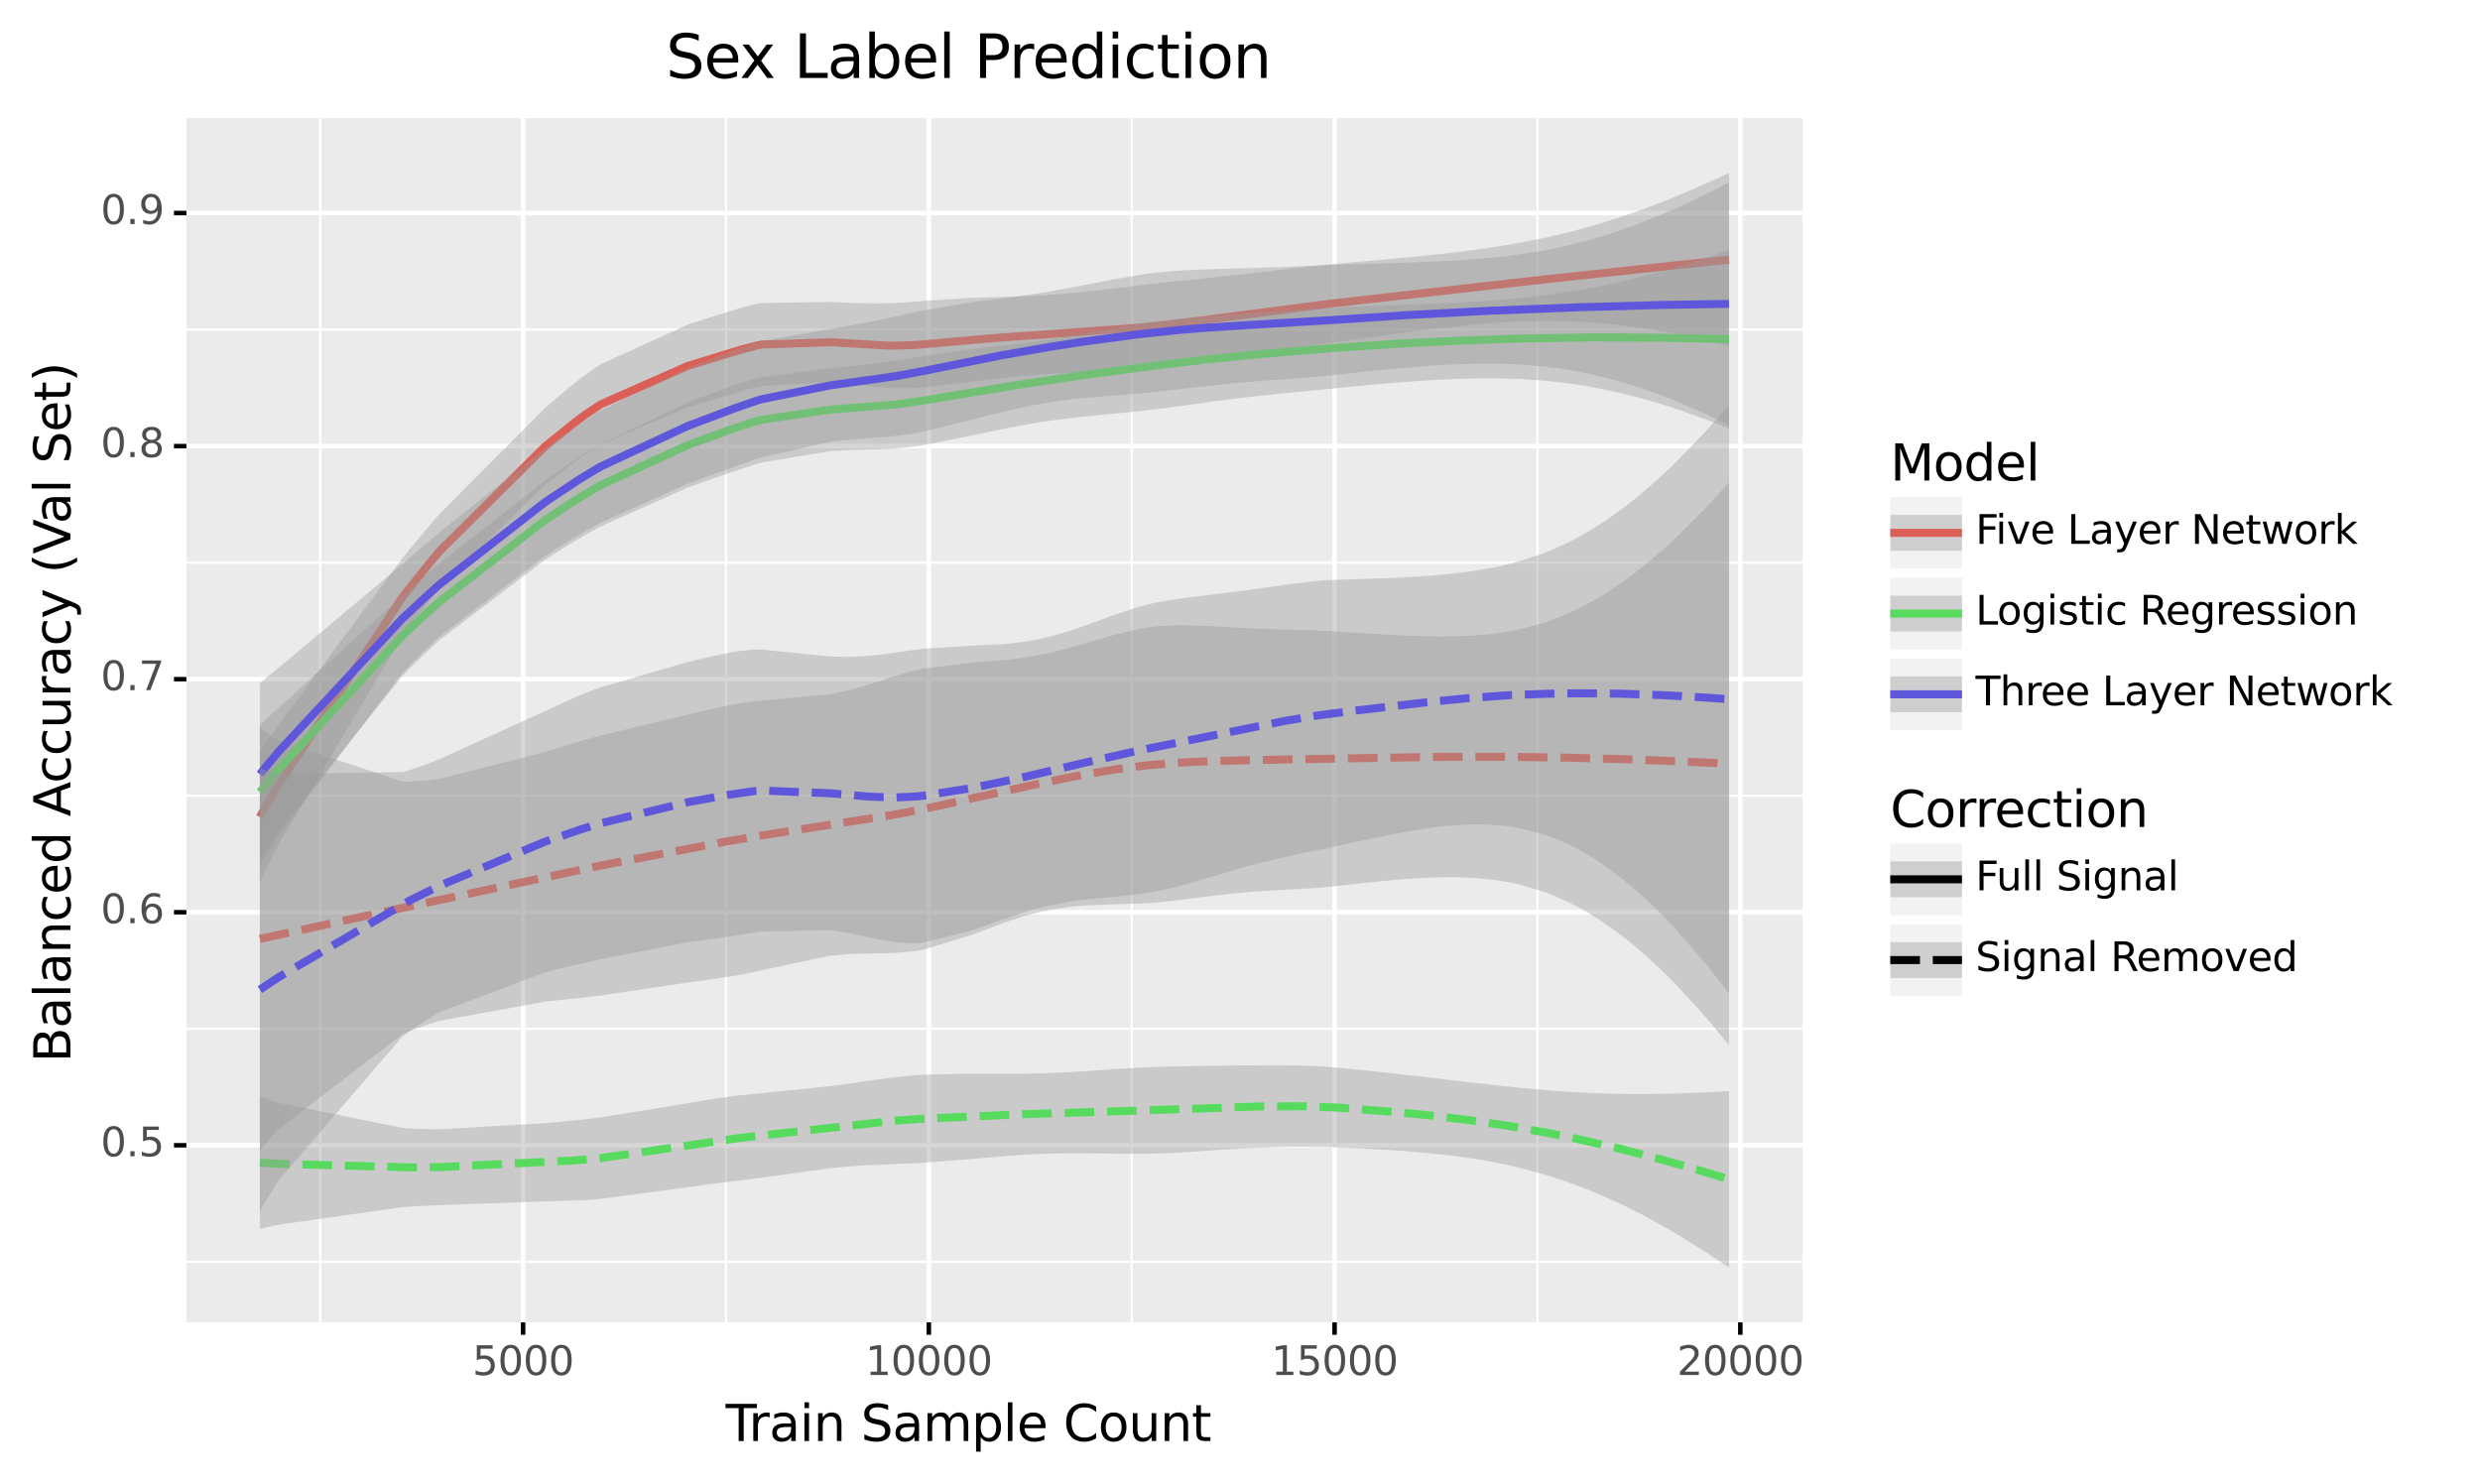 <?xml version="1.0" encoding="utf-8" standalone="no"?>
<!DOCTYPE svg PUBLIC "-//W3C//DTD SVG 1.1//EN"
  "http://www.w3.org/Graphics/SVG/1.1/DTD/svg11.dtd">
<svg xmlns:xlink="http://www.w3.org/1999/xlink" width="548.025pt" height="327.93pt" viewBox="0 0 548.025 327.93" xmlns="http://www.w3.org/2000/svg" version="1.1">
 <rect x="0" y="0" width="548.025" height="327.93" fill="#808080" stroke="none"/>
 <defs>
  <style type="text/css">*{stroke-linejoin: round; stroke-linecap: butt}</style>
 </defs>
 <g id="figure_1">
  <g id="patch_1">
   <path d="M 0 327.93 
L 548.025 327.93 
L 548.025 0 
L 0 0 
z
" style="fill: #ffffff; stroke: #ffffff; stroke-linejoin: miter"/>
  </g>
  <g id="axes_1">
   <g id="patch_2">
    <path d="M 41.191 292.217 
L 398.311 292.217 
L 398.311 26.105 
L 41.191 26.105 
z
" style="fill: #ebebeb"/>
   </g>
   <g id="matplotlib.axis_1">
    <g id="xtick_1">
     <g id="line2d_1">
      <path d="M 115.594 292.217 
L 115.594 26.105 
" clip-path="url(#pececf1c963)" style="fill: none; stroke: #ffffff"/>
     </g>
     <g id="line2d_2">
      <path d="M 115.594 292.217 
" style="fill: none; stroke: #333333; stroke-width: 1.5"/>
      <defs>
       <path id="m431a0bfef3" d="M 0 0 
L 0 2.75 
" style="stroke: #000000"/>
      </defs>
      <g>
       <use xlink:href="#m431a0bfef3" x="115.594" y="292.217" style="fill: #333333; stroke: #000000"/>
      </g>
     </g>
     <g id="text_1">
      <!-- 5000 -->
      <g style="fill: #4d4d4d" transform="translate(104.396 303.854)scale(0.088 -0.088)">
       <defs>
        <path id="DejaVuSans-35" d="M 691 4666 
L 3169 4666 
L 3169 4134 
L 1269 4134 
L 1269 2991 
Q 1406 3038 1543 3061 
Q 1681 3084 1819 3084 
Q 2600 3084 3056 2656 
Q 3513 2228 3513 1497 
Q 3513 744 3044 326 
Q 2575 -91 1722 -91 
Q 1428 -91 1123 -41 
Q 819 9 494 109 
L 494 744 
Q 775 591 1075 516 
Q 1375 441 1709 441 
Q 2250 441 2565 725 
Q 2881 1009 2881 1497 
Q 2881 1984 2565 2268 
Q 2250 2553 1709 2553 
Q 1456 2553 1204 2497 
Q 953 2441 691 2322 
L 691 4666 
z
" transform="scale(0.016)"/>
        <path id="DejaVuSans-30" d="M 2034 4250 
Q 1547 4250 1301 3770 
Q 1056 3291 1056 2328 
Q 1056 1369 1301 889 
Q 1547 409 2034 409 
Q 2525 409 2770 889 
Q 3016 1369 3016 2328 
Q 3016 3291 2770 3770 
Q 2525 4250 2034 4250 
z
M 2034 4750 
Q 2819 4750 3233 4129 
Q 3647 3509 3647 2328 
Q 3647 1150 3233 529 
Q 2819 -91 2034 -91 
Q 1250 -91 836 529 
Q 422 1150 422 2328 
Q 422 3509 836 4129 
Q 1250 4750 2034 4750 
z
" transform="scale(0.016)"/>
       </defs>
       <use xlink:href="#DejaVuSans-35"/>
       <use xlink:href="#DejaVuSans-30" x="63.623"/>
       <use xlink:href="#DejaVuSans-30" x="127.246"/>
       <use xlink:href="#DejaVuSans-30" x="190.869"/>
      </g>
     </g>
    </g>
    <g id="xtick_2">
     <g id="line2d_3">
      <path d="M 205.253 292.217 
L 205.253 26.105 
" clip-path="url(#pececf1c963)" style="fill: none; stroke: #ffffff"/>
     </g>
     <g id="line2d_4">
      <path d="M 205.253 292.217 
" style="fill: none; stroke: #333333; stroke-width: 1.5"/>
      <g>
       <use xlink:href="#m431a0bfef3" x="205.253" y="292.217" style="fill: #333333; stroke: #000000"/>
      </g>
     </g>
     <g id="text_2">
      <!-- 10000 -->
      <g style="fill: #4d4d4d" transform="translate(191.255 303.854)scale(0.088 -0.088)">
       <defs>
        <path id="DejaVuSans-31" d="M 794 531 
L 1825 531 
L 1825 4091 
L 703 3866 
L 703 4441 
L 1819 4666 
L 2450 4666 
L 2450 531 
L 3481 531 
L 3481 0 
L 794 0 
L 794 531 
z
" transform="scale(0.016)"/>
       </defs>
       <use xlink:href="#DejaVuSans-31"/>
       <use xlink:href="#DejaVuSans-30" x="63.623"/>
       <use xlink:href="#DejaVuSans-30" x="127.246"/>
       <use xlink:href="#DejaVuSans-30" x="190.869"/>
       <use xlink:href="#DejaVuSans-30" x="254.492"/>
      </g>
     </g>
    </g>
    <g id="xtick_3">
     <g id="line2d_5">
      <path d="M 294.912 292.217 
L 294.912 26.105 
" clip-path="url(#pececf1c963)" style="fill: none; stroke: #ffffff"/>
     </g>
     <g id="line2d_6">
      <path d="M 294.912 292.217 
" style="fill: none; stroke: #333333; stroke-width: 1.5"/>
      <g>
       <use xlink:href="#m431a0bfef3" x="294.912" y="292.217" style="fill: #333333; stroke: #000000"/>
      </g>
     </g>
     <g id="text_3">
      <!-- 15000 -->
      <g style="fill: #4d4d4d" transform="translate(280.914 303.854)scale(0.088 -0.088)">
       <use xlink:href="#DejaVuSans-31"/>
       <use xlink:href="#DejaVuSans-35" x="63.623"/>
       <use xlink:href="#DejaVuSans-30" x="127.246"/>
       <use xlink:href="#DejaVuSans-30" x="190.869"/>
       <use xlink:href="#DejaVuSans-30" x="254.492"/>
      </g>
     </g>
    </g>
    <g id="xtick_4">
     <g id="line2d_7">
      <path d="M 384.57 292.217 
L 384.57 26.105 
" clip-path="url(#pececf1c963)" style="fill: none; stroke: #ffffff"/>
     </g>
     <g id="line2d_8">
      <path d="M 384.57 292.217 
" style="fill: none; stroke: #333333; stroke-width: 1.5"/>
      <g>
       <use xlink:href="#m431a0bfef3" x="384.57" y="292.217" style="fill: #333333; stroke: #000000"/>
      </g>
     </g>
     <g id="text_4">
      <!-- 20000 -->
      <g style="fill: #4d4d4d" transform="translate(370.573 303.854)scale(0.088 -0.088)">
       <defs>
        <path id="DejaVuSans-32" d="M 1228 531 
L 3431 531 
L 3431 0 
L 469 0 
L 469 531 
Q 828 903 1448 1529 
Q 2069 2156 2228 2338 
Q 2531 2678 2651 2914 
Q 2772 3150 2772 3378 
Q 2772 3750 2511 3984 
Q 2250 4219 1831 4219 
Q 1534 4219 1204 4116 
Q 875 4013 500 3803 
L 500 4441 
Q 881 4594 1212 4672 
Q 1544 4750 1819 4750 
Q 2544 4750 2975 4387 
Q 3406 4025 3406 3419 
Q 3406 3131 3298 2873 
Q 3191 2616 2906 2266 
Q 2828 2175 2409 1742 
Q 1991 1309 1228 531 
z
" transform="scale(0.016)"/>
       </defs>
       <use xlink:href="#DejaVuSans-32"/>
       <use xlink:href="#DejaVuSans-30" x="63.623"/>
       <use xlink:href="#DejaVuSans-30" x="127.246"/>
       <use xlink:href="#DejaVuSans-30" x="190.869"/>
       <use xlink:href="#DejaVuSans-30" x="254.492"/>
      </g>
     </g>
    </g>
    <g id="xtick_5">
     <g id="line2d_9">
      <path d="M 70.765 292.217 
L 70.765 26.105 
" clip-path="url(#pececf1c963)" style="fill: none; stroke: #ffffff; stroke-width: 0.5"/>
     </g>
    </g>
    <g id="xtick_6">
     <g id="line2d_10">
      <path d="M 160.423 292.217 
L 160.423 26.105 
" clip-path="url(#pececf1c963)" style="fill: none; stroke: #ffffff; stroke-width: 0.5"/>
     </g>
    </g>
    <g id="xtick_7">
     <g id="line2d_11">
      <path d="M 250.082 292.217 
L 250.082 26.105 
" clip-path="url(#pececf1c963)" style="fill: none; stroke: #ffffff; stroke-width: 0.5"/>
     </g>
    </g>
    <g id="xtick_8">
     <g id="line2d_12">
      <path d="M 339.741 292.217 
L 339.741 26.105 
" clip-path="url(#pececf1c963)" style="fill: none; stroke: #ffffff; stroke-width: 0.5"/>
     </g>
    </g>
    <g id="text_5">
     <!-- Train Sample Count -->
     <g transform="translate(160.345 318.442)scale(0.11 -0.11)">
      <defs>
       <path id="DejaVuSans-54" d="M -19 4666 
L 3928 4666 
L 3928 4134 
L 2272 4134 
L 2272 0 
L 1638 0 
L 1638 4134 
L -19 4134 
L -19 4666 
z
" transform="scale(0.016)"/>
       <path id="DejaVuSans-72" d="M 2631 2963 
Q 2534 3019 2420 3045 
Q 2306 3072 2169 3072 
Q 1681 3072 1420 2755 
Q 1159 2438 1159 1844 
L 1159 0 
L 581 0 
L 581 3500 
L 1159 3500 
L 1159 2956 
Q 1341 3275 1631 3429 
Q 1922 3584 2338 3584 
Q 2397 3584 2469 3576 
Q 2541 3569 2628 3553 
L 2631 2963 
z
" transform="scale(0.016)"/>
       <path id="DejaVuSans-61" d="M 2194 1759 
Q 1497 1759 1228 1600 
Q 959 1441 959 1056 
Q 959 750 1161 570 
Q 1363 391 1709 391 
Q 2188 391 2477 730 
Q 2766 1069 2766 1631 
L 2766 1759 
L 2194 1759 
z
M 3341 1997 
L 3341 0 
L 2766 0 
L 2766 531 
Q 2569 213 2275 61 
Q 1981 -91 1556 -91 
Q 1019 -91 701 211 
Q 384 513 384 1019 
Q 384 1609 779 1909 
Q 1175 2209 1959 2209 
L 2766 2209 
L 2766 2266 
Q 2766 2663 2505 2880 
Q 2244 3097 1772 3097 
Q 1472 3097 1187 3025 
Q 903 2953 641 2809 
L 641 3341 
Q 956 3463 1253 3523 
Q 1550 3584 1831 3584 
Q 2591 3584 2966 3190 
Q 3341 2797 3341 1997 
z
" transform="scale(0.016)"/>
       <path id="DejaVuSans-69" d="M 603 3500 
L 1178 3500 
L 1178 0 
L 603 0 
L 603 3500 
z
M 603 4863 
L 1178 4863 
L 1178 4134 
L 603 4134 
L 603 4863 
z
" transform="scale(0.016)"/>
       <path id="DejaVuSans-6e" d="M 3513 2113 
L 3513 0 
L 2938 0 
L 2938 2094 
Q 2938 2591 2744 2837 
Q 2550 3084 2163 3084 
Q 1697 3084 1428 2787 
Q 1159 2491 1159 1978 
L 1159 0 
L 581 0 
L 581 3500 
L 1159 3500 
L 1159 2956 
Q 1366 3272 1645 3428 
Q 1925 3584 2291 3584 
Q 2894 3584 3203 3211 
Q 3513 2838 3513 2113 
z
" transform="scale(0.016)"/>
       <path id="DejaVuSans-20" transform="scale(0.016)"/>
       <path id="DejaVuSans-53" d="M 3425 4513 
L 3425 3897 
Q 3066 4069 2747 4153 
Q 2428 4238 2131 4238 
Q 1616 4238 1336 4038 
Q 1056 3838 1056 3469 
Q 1056 3159 1242 3001 
Q 1428 2844 1947 2747 
L 2328 2669 
Q 3034 2534 3370 2195 
Q 3706 1856 3706 1288 
Q 3706 609 3251 259 
Q 2797 -91 1919 -91 
Q 1588 -91 1214 -16 
Q 841 59 441 206 
L 441 856 
Q 825 641 1194 531 
Q 1563 422 1919 422 
Q 2459 422 2753 634 
Q 3047 847 3047 1241 
Q 3047 1584 2836 1778 
Q 2625 1972 2144 2069 
L 1759 2144 
Q 1053 2284 737 2584 
Q 422 2884 422 3419 
Q 422 4038 858 4394 
Q 1294 4750 2059 4750 
Q 2388 4750 2728 4690 
Q 3069 4631 3425 4513 
z
" transform="scale(0.016)"/>
       <path id="DejaVuSans-6d" d="M 3328 2828 
Q 3544 3216 3844 3400 
Q 4144 3584 4550 3584 
Q 5097 3584 5394 3201 
Q 5691 2819 5691 2113 
L 5691 0 
L 5113 0 
L 5113 2094 
Q 5113 2597 4934 2840 
Q 4756 3084 4391 3084 
Q 3944 3084 3684 2787 
Q 3425 2491 3425 1978 
L 3425 0 
L 2847 0 
L 2847 2094 
Q 2847 2600 2669 2842 
Q 2491 3084 2119 3084 
Q 1678 3084 1418 2786 
Q 1159 2488 1159 1978 
L 1159 0 
L 581 0 
L 581 3500 
L 1159 3500 
L 1159 2956 
Q 1356 3278 1631 3431 
Q 1906 3584 2284 3584 
Q 2666 3584 2933 3390 
Q 3200 3197 3328 2828 
z
" transform="scale(0.016)"/>
       <path id="DejaVuSans-70" d="M 1159 525 
L 1159 -1331 
L 581 -1331 
L 581 3500 
L 1159 3500 
L 1159 2969 
Q 1341 3281 1617 3432 
Q 1894 3584 2278 3584 
Q 2916 3584 3314 3078 
Q 3713 2572 3713 1747 
Q 3713 922 3314 415 
Q 2916 -91 2278 -91 
Q 1894 -91 1617 61 
Q 1341 213 1159 525 
z
M 3116 1747 
Q 3116 2381 2855 2742 
Q 2594 3103 2138 3103 
Q 1681 3103 1420 2742 
Q 1159 2381 1159 1747 
Q 1159 1113 1420 752 
Q 1681 391 2138 391 
Q 2594 391 2855 752 
Q 3116 1113 3116 1747 
z
" transform="scale(0.016)"/>
       <path id="DejaVuSans-6c" d="M 603 4863 
L 1178 4863 
L 1178 0 
L 603 0 
L 603 4863 
z
" transform="scale(0.016)"/>
       <path id="DejaVuSans-65" d="M 3597 1894 
L 3597 1613 
L 953 1613 
Q 991 1019 1311 708 
Q 1631 397 2203 397 
Q 2534 397 2845 478 
Q 3156 559 3463 722 
L 3463 178 
Q 3153 47 2828 -22 
Q 2503 -91 2169 -91 
Q 1331 -91 842 396 
Q 353 884 353 1716 
Q 353 2575 817 3079 
Q 1281 3584 2069 3584 
Q 2775 3584 3186 3129 
Q 3597 2675 3597 1894 
z
M 3022 2063 
Q 3016 2534 2758 2815 
Q 2500 3097 2075 3097 
Q 1594 3097 1305 2825 
Q 1016 2553 972 2059 
L 3022 2063 
z
" transform="scale(0.016)"/>
       <path id="DejaVuSans-43" d="M 4122 4306 
L 4122 3641 
Q 3803 3938 3442 4084 
Q 3081 4231 2675 4231 
Q 1875 4231 1450 3742 
Q 1025 3253 1025 2328 
Q 1025 1406 1450 917 
Q 1875 428 2675 428 
Q 3081 428 3442 575 
Q 3803 722 4122 1019 
L 4122 359 
Q 3791 134 3420 21 
Q 3050 -91 2638 -91 
Q 1578 -91 968 557 
Q 359 1206 359 2328 
Q 359 3453 968 4101 
Q 1578 4750 2638 4750 
Q 3056 4750 3426 4639 
Q 3797 4528 4122 4306 
z
" transform="scale(0.016)"/>
       <path id="DejaVuSans-6f" d="M 1959 3097 
Q 1497 3097 1228 2736 
Q 959 2375 959 1747 
Q 959 1119 1226 758 
Q 1494 397 1959 397 
Q 2419 397 2687 759 
Q 2956 1122 2956 1747 
Q 2956 2369 2687 2733 
Q 2419 3097 1959 3097 
z
M 1959 3584 
Q 2709 3584 3137 3096 
Q 3566 2609 3566 1747 
Q 3566 888 3137 398 
Q 2709 -91 1959 -91 
Q 1206 -91 779 398 
Q 353 888 353 1747 
Q 353 2609 779 3096 
Q 1206 3584 1959 3584 
z
" transform="scale(0.016)"/>
       <path id="DejaVuSans-75" d="M 544 1381 
L 544 3500 
L 1119 3500 
L 1119 1403 
Q 1119 906 1312 657 
Q 1506 409 1894 409 
Q 2359 409 2629 706 
Q 2900 1003 2900 1516 
L 2900 3500 
L 3475 3500 
L 3475 0 
L 2900 0 
L 2900 538 
Q 2691 219 2414 64 
Q 2138 -91 1772 -91 
Q 1169 -91 856 284 
Q 544 659 544 1381 
z
M 1991 3584 
L 1991 3584 
z
" transform="scale(0.016)"/>
       <path id="DejaVuSans-74" d="M 1172 4494 
L 1172 3500 
L 2356 3500 
L 2356 3053 
L 1172 3053 
L 1172 1153 
Q 1172 725 1289 603 
Q 1406 481 1766 481 
L 2356 481 
L 2356 0 
L 1766 0 
Q 1100 0 847 248 
Q 594 497 594 1153 
L 594 3053 
L 172 3053 
L 172 3500 
L 594 3500 
L 594 4494 
L 1172 4494 
z
" transform="scale(0.016)"/>
      </defs>
      <use xlink:href="#DejaVuSans-54"/>
      <use xlink:href="#DejaVuSans-72" x="46.334"/>
      <use xlink:href="#DejaVuSans-61" x="87.447"/>
      <use xlink:href="#DejaVuSans-69" x="148.727"/>
      <use xlink:href="#DejaVuSans-6e" x="176.51"/>
      <use xlink:href="#DejaVuSans-20" x="239.889"/>
      <use xlink:href="#DejaVuSans-53" x="271.676"/>
      <use xlink:href="#DejaVuSans-61" x="335.152"/>
      <use xlink:href="#DejaVuSans-6d" x="396.432"/>
      <use xlink:href="#DejaVuSans-70" x="493.844"/>
      <use xlink:href="#DejaVuSans-6c" x="557.32"/>
      <use xlink:href="#DejaVuSans-65" x="585.104"/>
      <use xlink:href="#DejaVuSans-20" x="646.627"/>
      <use xlink:href="#DejaVuSans-43" x="678.414"/>
      <use xlink:href="#DejaVuSans-6f" x="748.238"/>
      <use xlink:href="#DejaVuSans-75" x="809.42"/>
      <use xlink:href="#DejaVuSans-6e" x="872.799"/>
      <use xlink:href="#DejaVuSans-74" x="936.178"/>
     </g>
    </g>
   </g>
   <g id="matplotlib.axis_2">
    <g id="ytick_1">
     <g id="line2d_13">
      <path d="M 41.191 253.088 
L 398.311 253.088 
" clip-path="url(#pececf1c963)" style="fill: none; stroke: #ffffff"/>
     </g>
     <g id="line2d_14">
      <path d="M 41.191 253.088 
" style="fill: none; stroke: #333333; stroke-width: 1.5"/>
      <defs>
       <path id="m242c47de7f" d="M 0 0 
L -2.75 0 
" style="stroke: #000000"/>
      </defs>
      <g>
       <use xlink:href="#m242c47de7f" x="41.191" y="253.088" style="fill: #333333; stroke: #000000"/>
      </g>
     </g>
     <g id="text_6">
      <!-- 0.5 -->
      <g style="fill: #4d4d4d" transform="translate(22.246 255.516)scale(0.088 -0.088)">
       <defs>
        <path id="DejaVuSans-2e" d="M 684 794 
L 1344 794 
L 1344 0 
L 684 0 
L 684 794 
z
" transform="scale(0.016)"/>
       </defs>
       <use xlink:href="#DejaVuSans-30"/>
       <use xlink:href="#DejaVuSans-2e" x="63.623"/>
       <use xlink:href="#DejaVuSans-35" x="95.41"/>
      </g>
     </g>
    </g>
    <g id="ytick_2">
     <g id="line2d_15">
      <path d="M 41.191 201.586 
L 398.311 201.586 
" clip-path="url(#pececf1c963)" style="fill: none; stroke: #ffffff"/>
     </g>
     <g id="line2d_16">
      <path d="M 41.191 201.586 
" style="fill: none; stroke: #333333; stroke-width: 1.5"/>
      <g>
       <use xlink:href="#m242c47de7f" x="41.191" y="201.586" style="fill: #333333; stroke: #000000"/>
      </g>
     </g>
     <g id="text_7">
      <!-- 0.6 -->
      <g style="fill: #4d4d4d" transform="translate(22.246 204.015)scale(0.088 -0.088)">
       <defs>
        <path id="DejaVuSans-36" d="M 2113 2584 
Q 1688 2584 1439 2293 
Q 1191 2003 1191 1497 
Q 1191 994 1439 701 
Q 1688 409 2113 409 
Q 2538 409 2786 701 
Q 3034 994 3034 1497 
Q 3034 2003 2786 2293 
Q 2538 2584 2113 2584 
z
M 3366 4563 
L 3366 3988 
Q 3128 4100 2886 4159 
Q 2644 4219 2406 4219 
Q 1781 4219 1451 3797 
Q 1122 3375 1075 2522 
Q 1259 2794 1537 2939 
Q 1816 3084 2150 3084 
Q 2853 3084 3261 2657 
Q 3669 2231 3669 1497 
Q 3669 778 3244 343 
Q 2819 -91 2113 -91 
Q 1303 -91 875 529 
Q 447 1150 447 2328 
Q 447 3434 972 4092 
Q 1497 4750 2381 4750 
Q 2619 4750 2861 4703 
Q 3103 4656 3366 4563 
z
" transform="scale(0.016)"/>
       </defs>
       <use xlink:href="#DejaVuSans-30"/>
       <use xlink:href="#DejaVuSans-2e" x="63.623"/>
       <use xlink:href="#DejaVuSans-36" x="95.41"/>
      </g>
     </g>
    </g>
    <g id="ytick_3">
     <g id="line2d_17">
      <path d="M 41.191 150.085 
L 398.311 150.085 
" clip-path="url(#pececf1c963)" style="fill: none; stroke: #ffffff"/>
     </g>
     <g id="line2d_18">
      <path d="M 41.191 150.085 
" style="fill: none; stroke: #333333; stroke-width: 1.5"/>
      <g>
       <use xlink:href="#m242c47de7f" x="41.191" y="150.085" style="fill: #333333; stroke: #000000"/>
      </g>
     </g>
     <g id="text_8">
      <!-- 0.7 -->
      <g style="fill: #4d4d4d" transform="translate(22.246 152.513)scale(0.088 -0.088)">
       <defs>
        <path id="DejaVuSans-37" d="M 525 4666 
L 3525 4666 
L 3525 4397 
L 1831 0 
L 1172 0 
L 2766 4134 
L 525 4134 
L 525 4666 
z
" transform="scale(0.016)"/>
       </defs>
       <use xlink:href="#DejaVuSans-30"/>
       <use xlink:href="#DejaVuSans-2e" x="63.623"/>
       <use xlink:href="#DejaVuSans-37" x="95.41"/>
      </g>
     </g>
    </g>
    <g id="ytick_4">
     <g id="line2d_19">
      <path d="M 41.191 98.583 
L 398.311 98.583 
" clip-path="url(#pececf1c963)" style="fill: none; stroke: #ffffff"/>
     </g>
     <g id="line2d_20">
      <path d="M 41.191 98.583 
" style="fill: none; stroke: #333333; stroke-width: 1.5"/>
      <g>
       <use xlink:href="#m242c47de7f" x="41.191" y="98.583" style="fill: #333333; stroke: #000000"/>
      </g>
     </g>
     <g id="text_9">
      <!-- 0.8 -->
      <g style="fill: #4d4d4d" transform="translate(22.246 101.011)scale(0.088 -0.088)">
       <defs>
        <path id="DejaVuSans-38" d="M 2034 2216 
Q 1584 2216 1326 1975 
Q 1069 1734 1069 1313 
Q 1069 891 1326 650 
Q 1584 409 2034 409 
Q 2484 409 2743 651 
Q 3003 894 3003 1313 
Q 3003 1734 2745 1975 
Q 2488 2216 2034 2216 
z
M 1403 2484 
Q 997 2584 770 2862 
Q 544 3141 544 3541 
Q 544 4100 942 4425 
Q 1341 4750 2034 4750 
Q 2731 4750 3128 4425 
Q 3525 4100 3525 3541 
Q 3525 3141 3298 2862 
Q 3072 2584 2669 2484 
Q 3125 2378 3379 2068 
Q 3634 1759 3634 1313 
Q 3634 634 3220 271 
Q 2806 -91 2034 -91 
Q 1263 -91 848 271 
Q 434 634 434 1313 
Q 434 1759 690 2068 
Q 947 2378 1403 2484 
z
M 1172 3481 
Q 1172 3119 1398 2916 
Q 1625 2713 2034 2713 
Q 2441 2713 2670 2916 
Q 2900 3119 2900 3481 
Q 2900 3844 2670 4047 
Q 2441 4250 2034 4250 
Q 1625 4250 1398 4047 
Q 1172 3844 1172 3481 
z
" transform="scale(0.016)"/>
       </defs>
       <use xlink:href="#DejaVuSans-30"/>
       <use xlink:href="#DejaVuSans-2e" x="63.623"/>
       <use xlink:href="#DejaVuSans-38" x="95.41"/>
      </g>
     </g>
    </g>
    <g id="ytick_5">
     <g id="line2d_21">
      <path d="M 41.191 47.081 
L 398.311 47.081 
" clip-path="url(#pececf1c963)" style="fill: none; stroke: #ffffff"/>
     </g>
     <g id="line2d_22">
      <path d="M 41.191 47.081 
" style="fill: none; stroke: #333333; stroke-width: 1.5"/>
      <g>
       <use xlink:href="#m242c47de7f" x="41.191" y="47.081" style="fill: #333333; stroke: #000000"/>
      </g>
     </g>
     <g id="text_10">
      <!-- 0.9 -->
      <g style="fill: #4d4d4d" transform="translate(22.246 49.51)scale(0.088 -0.088)">
       <defs>
        <path id="DejaVuSans-39" d="M 703 97 
L 703 672 
Q 941 559 1184 500 
Q 1428 441 1663 441 
Q 2288 441 2617 861 
Q 2947 1281 2994 2138 
Q 2813 1869 2534 1725 
Q 2256 1581 1919 1581 
Q 1219 1581 811 2004 
Q 403 2428 403 3163 
Q 403 3881 828 4315 
Q 1253 4750 1959 4750 
Q 2769 4750 3195 4129 
Q 3622 3509 3622 2328 
Q 3622 1225 3098 567 
Q 2575 -91 1691 -91 
Q 1453 -91 1209 -44 
Q 966 3 703 97 
z
M 1959 2075 
Q 2384 2075 2632 2365 
Q 2881 2656 2881 3163 
Q 2881 3666 2632 3958 
Q 2384 4250 1959 4250 
Q 1534 4250 1286 3958 
Q 1038 3666 1038 3163 
Q 1038 2656 1286 2365 
Q 1534 2075 1959 2075 
z
" transform="scale(0.016)"/>
       </defs>
       <use xlink:href="#DejaVuSans-30"/>
       <use xlink:href="#DejaVuSans-2e" x="63.623"/>
       <use xlink:href="#DejaVuSans-39" x="95.41"/>
      </g>
     </g>
    </g>
    <g id="ytick_6">
     <g id="line2d_23">
      <path d="M 41.191 278.839 
L 398.311 278.839 
" clip-path="url(#pececf1c963)" style="fill: none; stroke: #ffffff; stroke-width: 0.5"/>
     </g>
    </g>
    <g id="ytick_7">
     <g id="line2d_24">
      <path d="M 41.191 227.337 
L 398.311 227.337 
" clip-path="url(#pececf1c963)" style="fill: none; stroke: #ffffff; stroke-width: 0.5"/>
     </g>
    </g>
    <g id="ytick_8">
     <g id="line2d_25">
      <path d="M 41.191 175.835 
L 398.311 175.835 
" clip-path="url(#pececf1c963)" style="fill: none; stroke: #ffffff; stroke-width: 0.5"/>
     </g>
    </g>
    <g id="ytick_9">
     <g id="line2d_26">
      <path d="M 41.191 124.334 
L 398.311 124.334 
" clip-path="url(#pececf1c963)" style="fill: none; stroke: #ffffff; stroke-width: 0.5"/>
     </g>
    </g>
    <g id="ytick_10">
     <g id="line2d_27">
      <path d="M 41.191 72.832 
L 398.311 72.832 
" clip-path="url(#pececf1c963)" style="fill: none; stroke: #ffffff; stroke-width: 0.5"/>
     </g>
    </g>
    <g id="text_11">
     <!-- Balanced Accuracy (Val Set) -->
     <g transform="translate(15.558 234.775)rotate(-90)scale(0.11 -0.11)">
      <defs>
       <path id="DejaVuSans-42" d="M 1259 2228 
L 1259 519 
L 2272 519 
Q 2781 519 3026 730 
Q 3272 941 3272 1375 
Q 3272 1813 3026 2020 
Q 2781 2228 2272 2228 
L 1259 2228 
z
M 1259 4147 
L 1259 2741 
L 2194 2741 
Q 2656 2741 2882 2914 
Q 3109 3088 3109 3444 
Q 3109 3797 2882 3972 
Q 2656 4147 2194 4147 
L 1259 4147 
z
M 628 4666 
L 2241 4666 
Q 2963 4666 3353 4366 
Q 3744 4066 3744 3513 
Q 3744 3084 3544 2831 
Q 3344 2578 2956 2516 
Q 3422 2416 3680 2098 
Q 3938 1781 3938 1306 
Q 3938 681 3513 340 
Q 3088 0 2303 0 
L 628 0 
L 628 4666 
z
" transform="scale(0.016)"/>
       <path id="DejaVuSans-63" d="M 3122 3366 
L 3122 2828 
Q 2878 2963 2633 3030 
Q 2388 3097 2138 3097 
Q 1578 3097 1268 2742 
Q 959 2388 959 1747 
Q 959 1106 1268 751 
Q 1578 397 2138 397 
Q 2388 397 2633 464 
Q 2878 531 3122 666 
L 3122 134 
Q 2881 22 2623 -34 
Q 2366 -91 2075 -91 
Q 1284 -91 818 406 
Q 353 903 353 1747 
Q 353 2603 823 3093 
Q 1294 3584 2113 3584 
Q 2378 3584 2631 3529 
Q 2884 3475 3122 3366 
z
" transform="scale(0.016)"/>
       <path id="DejaVuSans-64" d="M 2906 2969 
L 2906 4863 
L 3481 4863 
L 3481 0 
L 2906 0 
L 2906 525 
Q 2725 213 2448 61 
Q 2172 -91 1784 -91 
Q 1150 -91 751 415 
Q 353 922 353 1747 
Q 353 2572 751 3078 
Q 1150 3584 1784 3584 
Q 2172 3584 2448 3432 
Q 2725 3281 2906 2969 
z
M 947 1747 
Q 947 1113 1208 752 
Q 1469 391 1925 391 
Q 2381 391 2643 752 
Q 2906 1113 2906 1747 
Q 2906 2381 2643 2742 
Q 2381 3103 1925 3103 
Q 1469 3103 1208 2742 
Q 947 2381 947 1747 
z
" transform="scale(0.016)"/>
       <path id="DejaVuSans-41" d="M 2188 4044 
L 1331 1722 
L 3047 1722 
L 2188 4044 
z
M 1831 4666 
L 2547 4666 
L 4325 0 
L 3669 0 
L 3244 1197 
L 1141 1197 
L 716 0 
L 50 0 
L 1831 4666 
z
" transform="scale(0.016)"/>
       <path id="DejaVuSans-79" d="M 2059 -325 
Q 1816 -950 1584 -1140 
Q 1353 -1331 966 -1331 
L 506 -1331 
L 506 -850 
L 844 -850 
Q 1081 -850 1212 -737 
Q 1344 -625 1503 -206 
L 1606 56 
L 191 3500 
L 800 3500 
L 1894 763 
L 2988 3500 
L 3597 3500 
L 2059 -325 
z
" transform="scale(0.016)"/>
       <path id="DejaVuSans-28" d="M 1984 4856 
Q 1566 4138 1362 3434 
Q 1159 2731 1159 2009 
Q 1159 1288 1364 580 
Q 1569 -128 1984 -844 
L 1484 -844 
Q 1016 -109 783 600 
Q 550 1309 550 2009 
Q 550 2706 781 3412 
Q 1013 4119 1484 4856 
L 1984 4856 
z
" transform="scale(0.016)"/>
       <path id="DejaVuSans-56" d="M 1831 0 
L 50 4666 
L 709 4666 
L 2188 738 
L 3669 4666 
L 4325 4666 
L 2547 0 
L 1831 0 
z
" transform="scale(0.016)"/>
       <path id="DejaVuSans-29" d="M 513 4856 
L 1013 4856 
Q 1481 4119 1714 3412 
Q 1947 2706 1947 2009 
Q 1947 1309 1714 600 
Q 1481 -109 1013 -844 
L 513 -844 
Q 928 -128 1133 580 
Q 1338 1288 1338 2009 
Q 1338 2731 1133 3434 
Q 928 4138 513 4856 
z
" transform="scale(0.016)"/>
      </defs>
      <use xlink:href="#DejaVuSans-42"/>
      <use xlink:href="#DejaVuSans-61" x="68.604"/>
      <use xlink:href="#DejaVuSans-6c" x="129.883"/>
      <use xlink:href="#DejaVuSans-61" x="157.666"/>
      <use xlink:href="#DejaVuSans-6e" x="218.945"/>
      <use xlink:href="#DejaVuSans-63" x="282.324"/>
      <use xlink:href="#DejaVuSans-65" x="337.305"/>
      <use xlink:href="#DejaVuSans-64" x="398.828"/>
      <use xlink:href="#DejaVuSans-20" x="462.305"/>
      <use xlink:href="#DejaVuSans-41" x="494.092"/>
      <use xlink:href="#DejaVuSans-63" x="560.75"/>
      <use xlink:href="#DejaVuSans-63" x="615.73"/>
      <use xlink:href="#DejaVuSans-75" x="670.711"/>
      <use xlink:href="#DejaVuSans-72" x="734.09"/>
      <use xlink:href="#DejaVuSans-61" x="775.203"/>
      <use xlink:href="#DejaVuSans-63" x="836.482"/>
      <use xlink:href="#DejaVuSans-79" x="891.463"/>
      <use xlink:href="#DejaVuSans-20" x="950.643"/>
      <use xlink:href="#DejaVuSans-28" x="982.43"/>
      <use xlink:href="#DejaVuSans-56" x="1021.443"/>
      <use xlink:href="#DejaVuSans-61" x="1082.102"/>
      <use xlink:href="#DejaVuSans-6c" x="1143.381"/>
      <use xlink:href="#DejaVuSans-20" x="1171.164"/>
      <use xlink:href="#DejaVuSans-53" x="1202.951"/>
      <use xlink:href="#DejaVuSans-65" x="1266.428"/>
      <use xlink:href="#DejaVuSans-74" x="1327.951"/>
      <use xlink:href="#DejaVuSans-29" x="1367.16"/>
     </g>
    </g>
   </g>
   <g id="PolyCollection_1">
    <path d="M 57.423 166.146 
L 57.423 194.952 
L 58.194 193.363 
L 58.481 192.775 
L 58.786 192.152 
L 59.145 191.422 
L 59.432 190.84 
L 59.468 190.767 
L 59.647 190.404 
L 59.952 189.789 
L 60.113 189.464 
L 60.275 189.139 
L 60.364 188.959 
L 61.046 187.596 
L 61.243 187.204 
L 61.548 186.598 
L 88.93 140.573 
L 90.472 138.48 
L 91.045 137.714 
L 91.637 136.931 
L 92.354 135.994 
L 92.946 135.23 
L 93 135.161 
L 93.359 134.702 
L 93.968 133.929 
L 94.309 133.501 
L 94.632 133.098 
L 94.793 132.897 
L 96.174 131.204 
L 96.551 130.75 
L 97.16 130.021 
L 120.436 107.175 
L 122.731 105.338 
L 123.592 104.663 
L 124.488 103.969 
L 125.582 103.133 
L 126.461 102.469 
L 126.532 102.415 
L 127.07 102.013 
L 127.985 101.342 
L 128.487 100.984 
L 128.989 100.632 
L 129.222 100.471 
L 131.284 99.107 
L 131.858 98.746 
L 132.773 98.186 
L 151.942 90.004 
L 155.008 89.088 
L 156.156 88.754 
L 157.339 88.411 
L 158.792 87.989 
L 159.957 87.648 
L 160.083 87.611 
L 160.782 87.404 
L 162.001 87.037 
L 162.683 86.828 
L 163.346 86.622 
L 163.651 86.526 
L 166.413 85.749 
L 167.166 85.569 
L 168.385 85.306 
L 183.448 84.525 
L 187.285 84.86 
L 188.702 85.007 
L 190.19 85.166 
L 192.019 85.359 
L 193.472 85.503 
L 193.615 85.516 
L 194.512 85.596 
L 196.018 85.712 
L 196.861 85.764 
L 197.704 85.806 
L 198.08 85.821 
L 201.523 85.824 
L 202.473 85.776 
L 203.998 85.645 
L 214.936 84.323 
L 219.544 83.765 
L 221.266 83.571 
L 223.041 83.382 
L 225.229 83.169 
L 226.986 83.014 
L 227.148 83 
L 228.223 82.914 
L 230.035 82.782 
L 231.057 82.715 
L 232.061 82.654 
L 232.509 82.628 
L 236.651 82.428 
L 237.781 82.383 
L 239.61 82.317 
L 246.442 82.067 
L 251.822 81.757 
L 253.812 81.592 
L 255.892 81.381 
L 258.438 81.074 
L 260.483 80.802 
L 260.698 80.772 
L 261.935 80.597 
L 264.051 80.284 
L 265.235 80.103 
L 266.418 79.919 
L 266.938 79.838 
L 271.762 79.072 
L 273.089 78.862 
L 275.223 78.527 
L 277.948 78.106 
L 284.081 77.199 
L 286.376 76.872 
L 288.743 76.538 
L 291.666 76.128 
L 293.997 75.801 
L 294.23 75.768 
L 295.647 75.568 
L 298.068 75.225 
L 299.43 75.033 
L 300.775 74.843 
L 301.367 74.759 
L 306.89 73.989 
L 308.396 73.784 
L 309.454 73.641 
L 310.835 73.457 
L 316.358 72.752 
L 318.922 72.447 
L 321.594 72.149 
L 324.876 71.816 
L 327.512 71.577 
L 327.763 71.556 
L 329.359 71.429 
L 332.084 71.239 
L 333.608 71.151 
L 335.133 71.075 
L 335.796 71.046 
L 340.96 70.921 
L 342 70.918 
L 343.704 70.929 
L 346.448 70.991 
L 348.635 71.081 
L 351.486 71.25 
L 354.463 71.491 
L 358.103 71.873 
L 361.026 72.246 
L 361.313 72.286 
L 363.088 72.545 
L 366.101 73.032 
L 367.804 73.333 
L 369.49 73.649 
L 370.243 73.796 
L 377.129 75.293 
L 379.03 75.753 
L 382.078 76.531 
L 382.078 38.201 
L 382.078 38.201 
L 379.03 39.621 
L 377.129 40.482 
L 370.243 43.436 
L 369.49 43.742 
L 367.804 44.417 
L 366.101 45.081 
L 363.088 46.211 
L 361.313 46.85 
L 361.026 46.952 
L 358.103 47.954 
L 354.463 49.121 
L 351.486 50.007 
L 348.635 50.797 
L 346.448 51.364 
L 343.704 52.028 
L 342 52.414 
L 340.96 52.64 
L 335.796 53.659 
L 335.133 53.779 
L 333.608 54.043 
L 332.084 54.295 
L 329.359 54.717 
L 327.763 54.948 
L 327.512 54.984 
L 324.876 55.34 
L 321.594 55.749 
L 318.922 56.057 
L 316.358 56.335 
L 310.835 56.888 
L 309.454 57.019 
L 308.396 57.118 
L 306.89 57.256 
L 301.367 57.747 
L 300.775 57.799 
L 299.43 57.916 
L 298.068 58.034 
L 295.647 58.244 
L 294.23 58.371 
L 293.997 58.393 
L 291.666 58.623 
L 288.743 58.94 
L 286.376 59.212 
L 284.081 59.484 
L 277.948 60.217 
L 275.223 60.533 
L 273.089 60.773 
L 271.762 60.918 
L 266.938 61.428 
L 266.418 61.482 
L 265.235 61.603 
L 264.051 61.723 
L 261.935 61.939 
L 260.698 62.066 
L 260.483 62.088 
L 258.438 62.301 
L 255.892 62.575 
L 253.812 62.811 
L 251.822 63.046 
L 246.442 63.702 
L 239.61 64.487 
L 237.781 64.673 
L 236.651 64.779 
L 232.509 65.117 
L 232.061 65.149 
L 231.057 65.215 
L 230.035 65.277 
L 228.223 65.373 
L 227.148 65.424 
L 226.986 65.431 
L 225.229 65.501 
L 223.041 65.574 
L 221.266 65.624 
L 219.544 65.669 
L 214.936 65.796 
L 203.998 66.504 
L 202.473 66.658 
L 201.523 66.74 
L 198.08 66.949 
L 197.704 66.964 
L 196.861 66.993 
L 196.018 67.014 
L 194.512 67.036 
L 193.615 67.039 
L 193.472 67.039 
L 192.019 67.029 
L 190.19 66.994 
L 188.702 66.95 
L 187.285 66.897 
L 183.448 66.721 
L 168.385 66.955 
L 167.166 67.164 
L 166.413 67.316 
L 163.651 68.042 
L 163.346 68.138 
L 162.683 68.345 
L 162.001 68.557 
L 160.782 68.936 
L 160.083 69.154 
L 159.957 69.193 
L 158.792 69.555 
L 157.339 70.009 
L 156.156 70.383 
L 155.008 70.749 
L 151.942 71.756 
L 132.773 80.482 
L 131.858 81.078 
L 131.284 81.463 
L 129.222 82.928 
L 128.989 83.101 
L 128.487 83.481 
L 127.985 83.869 
L 127.07 84.595 
L 126.532 85.032 
L 126.461 85.091 
L 125.582 85.81 
L 124.488 86.716 
L 123.592 87.468 
L 122.731 88.196 
L 120.436 90.174 
L 97.16 113.539 
L 96.551 114.239 
L 96.174 114.673 
L 94.793 116.281 
L 94.632 116.47 
L 94.309 116.85 
L 93.968 117.253 
L 93.359 117.977 
L 93 118.405 
L 92.946 118.469 
L 92.354 119.179 
L 91.637 120.046 
L 91.045 120.765 
L 90.472 121.466 
L 88.93 123.363 
L 61.548 160.118 
L 61.243 160.559 
L 61.046 160.845 
L 60.364 161.834 
L 60.275 161.964 
L 60.113 162.199 
L 59.952 162.435 
L 59.647 162.879 
L 59.468 163.141 
L 59.432 163.194 
L 59.145 163.613 
L 58.786 164.139 
L 58.481 164.587 
L 58.194 165.009 
L 57.423 166.146 
z
" clip-path="url(#pececf1c963)" style="fill: #999999; fill-opacity: 0.4"/>
   </g>
   <g id="line2d_28">
    <path d="M 57.423 180.549 
L 61.548 173.358 
L 88.93 131.968 
L 94.309 125.176 
L 97.16 121.78 
L 120.436 98.674 
L 127.07 93.304 
L 129.222 91.699 
L 132.773 89.334 
L 151.942 80.88 
L 163.651 77.284 
L 167.166 76.367 
L 168.385 76.131 
L 183.448 75.623 
L 196.018 76.363 
L 198.08 76.385 
L 202.473 76.217 
L 219.544 74.717 
L 251.822 72.402 
L 260.698 71.419 
L 273.089 69.817 
L 294.23 67.069 
L 340.96 61.781 
L 379.03 57.687 
L 382.078 57.366 
L 382.078 57.366 
" clip-path="url(#pececf1c963)" style="fill: none; stroke: #db5f57; stroke-width: 1.772; stroke-linejoin: miter"/>
   </g>
   <g id="PolyCollection_2">
    <path d="M 57.423 160.747 
L 57.423 254.23 
L 58.194 253.327 
L 58.481 252.994 
L 58.786 252.642 
L 59.145 252.231 
L 59.432 251.903 
L 59.468 251.863 
L 59.647 251.659 
L 59.952 251.315 
L 60.113 251.134 
L 60.275 250.953 
L 60.364 250.852 
L 61.046 250.096 
L 61.243 249.879 
L 61.548 249.545 
L 88.93 228.551 
L 90.472 227.9 
L 91.045 227.67 
L 91.637 227.44 
L 92.354 227.17 
L 92.946 226.954 
L 93 226.935 
L 93.359 226.807 
L 93.968 226.595 
L 94.309 226.479 
L 94.632 226.371 
L 94.793 226.318 
L 96.174 225.878 
L 96.551 225.763 
L 97.16 225.581 
L 120.436 221.341 
L 122.731 221.091 
L 123.592 221.001 
L 124.488 220.91 
L 125.582 220.8 
L 126.461 220.714 
L 126.532 220.707 
L 127.07 220.655 
L 127.985 220.564 
L 128.487 220.511 
L 128.989 220.456 
L 129.222 220.43 
L 131.284 220.181 
L 131.858 220.106 
L 132.773 219.983 
L 151.942 217.135 
L 155.008 216.713 
L 156.156 216.553 
L 157.339 216.386 
L 158.792 216.175 
L 159.957 216 
L 160.083 215.981 
L 160.782 215.872 
L 162.001 215.676 
L 162.683 215.562 
L 163.346 215.448 
L 163.651 215.394 
L 166.413 214.841 
L 167.166 214.671 
L 168.385 214.384 
L 183.448 211.193 
L 187.285 210.867 
L 188.702 210.799 
L 190.19 210.751 
L 192.019 210.714 
L 193.472 210.691 
L 193.615 210.689 
L 194.512 210.675 
L 196.018 210.641 
L 196.861 210.614 
L 197.704 210.579 
L 198.08 210.56 
L 201.523 210.265 
L 202.473 210.135 
L 203.998 209.871 
L 214.936 206.516 
L 219.544 204.776 
L 221.266 204.144 
L 223.041 203.52 
L 225.229 202.802 
L 226.986 202.275 
L 227.148 202.229 
L 228.223 201.935 
L 230.035 201.486 
L 231.057 201.26 
L 232.061 201.056 
L 232.509 200.972 
L 236.651 200.36 
L 237.781 200.243 
L 239.61 200.094 
L 246.442 199.821 
L 251.822 199.666 
L 253.812 199.561 
L 255.892 199.403 
L 258.438 199.148 
L 260.483 198.911 
L 260.698 198.885 
L 261.935 198.731 
L 264.051 198.46 
L 265.235 198.307 
L 266.418 198.155 
L 266.938 198.089 
L 271.762 197.521 
L 273.089 197.385 
L 275.223 197.186 
L 277.948 196.971 
L 284.081 196.61 
L 286.376 196.492 
L 288.743 196.36 
L 291.666 196.161 
L 293.997 195.956 
L 294.23 195.933 
L 295.647 195.78 
L 298.068 195.502 
L 299.43 195.347 
L 300.775 195.197 
L 301.367 195.132 
L 306.89 194.567 
L 308.396 194.43 
L 309.454 194.341 
L 310.835 194.232 
L 316.358 193.915 
L 318.922 193.848 
L 321.594 193.847 
L 324.876 193.956 
L 327.512 194.146 
L 327.763 194.17 
L 329.359 194.341 
L 332.084 194.731 
L 333.608 195.007 
L 335.133 195.327 
L 335.796 195.48 
L 340.96 196.998 
L 342 197.376 
L 343.704 198.051 
L 346.448 199.282 
L 348.635 200.395 
L 351.486 202.021 
L 354.463 203.929 
L 358.103 206.551 
L 361.026 208.88 
L 361.313 209.119 
L 363.088 210.64 
L 366.101 213.379 
L 367.804 215.014 
L 369.49 216.692 
L 370.243 217.461 
L 377.129 225.007 
L 379.03 227.248 
L 382.078 230.98 
L 382.078 106.59 
L 382.078 106.59 
L 379.03 109.992 
L 377.129 112.038 
L 370.243 118.934 
L 369.49 119.637 
L 367.804 121.173 
L 366.101 122.67 
L 363.088 125.18 
L 361.313 126.574 
L 361.026 126.793 
L 358.103 128.928 
L 354.463 131.331 
L 351.486 133.079 
L 348.635 134.568 
L 346.448 135.586 
L 343.704 136.711 
L 342 137.327 
L 340.96 137.672 
L 335.796 139.055 
L 335.133 139.196 
L 333.608 139.489 
L 332.084 139.743 
L 329.359 140.108 
L 327.763 140.273 
L 327.512 140.296 
L 324.876 140.489 
L 321.594 140.622 
L 318.922 140.656 
L 316.358 140.637 
L 310.835 140.463 
L 309.454 140.398 
L 308.396 140.344 
L 306.89 140.262 
L 301.367 139.925 
L 300.775 139.887 
L 299.43 139.8 
L 298.068 139.712 
L 295.647 139.558 
L 294.23 139.475 
L 293.997 139.462 
L 291.666 139.353 
L 288.743 139.249 
L 286.376 139.182 
L 284.081 139.12 
L 277.948 138.915 
L 275.223 138.791 
L 273.089 138.68 
L 271.762 138.607 
L 266.938 138.346 
L 266.418 138.321 
L 265.235 138.27 
L 264.051 138.228 
L 261.935 138.182 
L 260.698 138.178 
L 260.483 138.179 
L 258.438 138.223 
L 255.892 138.376 
L 253.812 138.612 
L 251.822 138.942 
L 246.442 140.221 
L 239.61 142.233 
L 237.781 142.767 
L 236.651 143.086 
L 232.509 144.146 
L 232.061 144.248 
L 231.057 144.468 
L 230.035 144.677 
L 228.223 145.011 
L 227.148 145.188 
L 226.986 145.213 
L 225.229 145.465 
L 223.041 145.727 
L 221.266 145.903 
L 219.544 146.05 
L 214.936 146.392 
L 203.998 147.751 
L 202.473 148.094 
L 201.523 148.333 
L 198.08 149.316 
L 197.704 149.432 
L 196.861 149.695 
L 196.018 149.961 
L 194.512 150.442 
L 193.615 150.728 
L 193.472 150.773 
L 192.019 151.229 
L 190.19 151.779 
L 188.702 152.201 
L 187.285 152.573 
L 183.448 153.414 
L 168.385 154.829 
L 167.166 154.94 
L 166.413 155.02 
L 163.651 155.408 
L 163.346 155.461 
L 162.683 155.579 
L 162.001 155.705 
L 160.782 155.942 
L 160.083 156.083 
L 159.957 156.108 
L 158.792 156.353 
L 157.339 156.669 
L 156.156 156.935 
L 155.008 157.198 
L 151.942 157.918 
L 132.773 162.528 
L 131.858 162.77 
L 131.284 162.924 
L 129.222 163.497 
L 128.989 163.564 
L 128.487 163.71 
L 127.985 163.857 
L 127.07 164.132 
L 126.532 164.295 
L 126.461 164.317 
L 125.582 164.585 
L 124.488 164.921 
L 123.592 165.197 
L 122.731 165.462 
L 120.436 166.169 
L 97.16 172.093 
L 96.551 172.179 
L 96.174 172.229 
L 94.793 172.393 
L 94.632 172.41 
L 94.309 172.443 
L 93.968 172.476 
L 93.359 172.529 
L 93 172.557 
L 92.946 172.561 
L 92.354 172.602 
L 91.637 172.642 
L 91.045 172.668 
L 90.472 172.686 
L 88.93 172.7 
L 61.548 163.61 
L 61.243 163.411 
L 61.046 163.281 
L 60.364 162.825 
L 60.275 162.764 
L 60.113 162.654 
L 59.952 162.544 
L 59.647 162.335 
L 59.468 162.21 
L 59.432 162.185 
L 59.145 161.985 
L 58.786 161.732 
L 58.481 161.515 
L 58.194 161.309 
L 57.423 160.747 
z
" clip-path="url(#pececf1c963)" style="fill: #999999; fill-opacity: 0.4"/>
   </g>
   <g id="line2d_29">
    <path d="M 57.423 207.489 
L 88.93 200.626 
L 132.773 191.256 
L 160.782 185.907 
L 168.385 184.606 
L 196.861 180.154 
L 203.998 178.811 
L 227.148 173.709 
L 236.651 171.723 
L 239.61 171.163 
L 246.442 170.021 
L 253.812 169.086 
L 260.698 168.531 
L 266.938 168.217 
L 277.948 167.943 
L 300.775 167.542 
L 316.358 167.276 
L 332.084 167.237 
L 346.448 167.434 
L 361.313 167.846 
L 377.129 168.522 
L 382.078 168.785 
L 382.078 168.785 
" clip-path="url(#pececf1c963)" style="fill: none; stroke-dasharray: 6.558,2.836; stroke-dashoffset: 0; stroke: #db5f57; stroke-width: 1.772; stroke-linejoin: miter"/>
   </g>
   <g id="PolyCollection_3">
    <path d="M 57.423 160.224 
L 57.423 189.879 
L 58.194 188.697 
L 58.481 188.259 
L 58.786 187.795 
L 59.145 187.251 
L 59.432 186.818 
L 59.468 186.764 
L 59.647 186.494 
L 59.952 186.035 
L 60.113 185.793 
L 60.275 185.552 
L 60.364 185.417 
L 61.046 184.403 
L 61.243 184.11 
L 61.548 183.659 
L 88.93 149.336 
L 90.472 147.77 
L 91.045 147.197 
L 91.637 146.611 
L 92.354 145.909 
L 92.946 145.336 
L 93 145.284 
L 93.359 144.939 
L 93.968 144.359 
L 94.309 144.037 
L 94.632 143.733 
L 94.793 143.582 
L 96.174 142.305 
L 96.551 141.962 
L 97.16 141.411 
L 120.436 123.693 
L 122.731 122.224 
L 123.592 121.683 
L 124.488 121.125 
L 125.582 120.451 
L 126.461 119.916 
L 126.532 119.872 
L 127.07 119.547 
L 127.985 119.002 
L 128.487 118.706 
L 128.989 118.413 
L 129.222 118.278 
L 131.284 117.112 
L 131.858 116.796 
L 132.773 116.3 
L 151.942 107.768 
L 155.008 106.661 
L 156.156 106.256 
L 157.339 105.843 
L 158.792 105.34 
L 159.957 104.939 
L 160.083 104.896 
L 160.782 104.655 
L 162.001 104.236 
L 162.683 104.001 
L 163.346 103.772 
L 163.651 103.667 
L 166.413 102.768 
L 167.166 102.543 
L 168.385 102.196 
L 183.448 99.679 
L 187.285 99.477 
L 188.702 99.427 
L 190.19 99.383 
L 192.019 99.332 
L 193.472 99.289 
L 193.615 99.285 
L 194.512 99.253 
L 196.018 99.19 
L 196.861 99.146 
L 197.704 99.095 
L 198.08 99.07 
L 201.523 98.744 
L 202.473 98.618 
L 203.998 98.378 
L 214.936 96.194 
L 219.544 95.22 
L 221.266 94.867 
L 223.041 94.515 
L 225.229 94.1 
L 226.986 93.785 
L 227.148 93.757 
L 228.223 93.574 
L 230.035 93.281 
L 231.057 93.125 
L 232.061 92.978 
L 232.509 92.914 
L 236.651 92.379 
L 237.781 92.249 
L 239.61 92.049 
L 246.442 91.382 
L 251.822 90.851 
L 253.812 90.631 
L 255.892 90.38 
L 258.438 90.05 
L 260.483 89.774 
L 260.698 89.745 
L 261.935 89.575 
L 264.051 89.282 
L 265.235 89.118 
L 266.418 88.955 
L 266.938 88.884 
L 271.762 88.244 
L 273.089 88.076 
L 275.223 87.816 
L 277.948 87.502 
L 284.081 86.861 
L 286.376 86.638 
L 288.743 86.413 
L 291.666 86.135 
L 293.997 85.909 
L 294.23 85.886 
L 295.647 85.745 
L 298.068 85.504 
L 299.43 85.371 
L 300.775 85.242 
L 301.367 85.186 
L 306.89 84.692 
L 308.396 84.567 
L 309.454 84.482 
L 310.835 84.376 
L 316.358 84.004 
L 318.922 83.866 
L 321.594 83.749 
L 324.876 83.651 
L 327.512 83.611 
L 327.763 83.609 
L 329.359 83.606 
L 332.084 83.637 
L 333.608 83.676 
L 335.133 83.731 
L 335.796 83.76 
L 340.96 84.104 
L 342 84.199 
L 343.704 84.375 
L 346.448 84.711 
L 348.635 85.025 
L 351.486 85.497 
L 354.463 86.066 
L 358.103 86.864 
L 361.026 87.585 
L 361.313 87.66 
L 363.088 88.136 
L 366.101 89 
L 367.804 89.521 
L 369.49 90.057 
L 370.243 90.303 
L 377.129 92.746 
L 379.03 93.478 
L 382.078 94.702 
L 382.078 55.241 
L 382.078 55.241 
L 379.03 56.28 
L 377.129 56.908 
L 370.243 59.048 
L 369.49 59.268 
L 367.804 59.751 
L 366.101 60.225 
L 363.088 61.025 
L 361.313 61.474 
L 361.026 61.544 
L 358.103 62.24 
L 354.463 63.035 
L 351.486 63.627 
L 348.635 64.143 
L 346.448 64.504 
L 343.704 64.916 
L 342 65.15 
L 340.96 65.284 
L 335.796 65.86 
L 335.133 65.924 
L 333.608 66.064 
L 332.084 66.193 
L 329.359 66.402 
L 327.763 66.511 
L 327.512 66.528 
L 324.876 66.689 
L 321.594 66.865 
L 318.922 66.992 
L 316.358 67.102 
L 310.835 67.318 
L 309.454 67.37 
L 308.396 67.409 
L 306.89 67.464 
L 301.367 67.673 
L 300.775 67.696 
L 299.43 67.75 
L 298.068 67.806 
L 295.647 67.91 
L 294.23 67.976 
L 293.997 67.988 
L 291.666 68.114 
L 288.743 68.296 
L 286.376 68.458 
L 284.081 68.623 
L 277.948 69.085 
L 275.223 69.292 
L 273.089 69.453 
L 271.762 69.554 
L 266.938 69.932 
L 266.418 69.974 
L 265.235 70.073 
L 264.051 70.175 
L 261.935 70.367 
L 260.698 70.487 
L 260.483 70.508 
L 258.438 70.723 
L 255.892 71.021 
L 253.812 71.296 
L 251.822 71.587 
L 246.442 72.475 
L 239.61 73.694 
L 237.781 74.015 
L 236.651 74.21 
L 232.509 74.887 
L 232.061 74.956 
L 231.057 75.109 
L 230.035 75.259 
L 228.223 75.516 
L 227.148 75.662 
L 226.986 75.683 
L 225.229 75.911 
L 223.041 76.181 
L 221.266 76.391 
L 219.544 76.59 
L 214.936 77.12 
L 203.998 78.672 
L 202.473 78.937 
L 201.523 79.097 
L 198.08 79.641 
L 197.704 79.697 
L 196.861 79.82 
L 196.018 79.94 
L 194.512 80.146 
L 193.615 80.263 
L 193.472 80.281 
L 192.019 80.462 
L 190.19 80.675 
L 188.702 80.838 
L 187.285 80.984 
L 183.448 81.35 
L 168.385 83.304 
L 167.166 83.595 
L 166.413 83.791 
L 163.651 84.637 
L 163.346 84.743 
L 162.683 84.973 
L 162.001 85.211 
L 160.782 85.643 
L 160.083 85.894 
L 159.957 85.939 
L 158.792 86.363 
L 157.339 86.899 
L 156.156 87.343 
L 155.008 87.781 
L 151.942 88.982 
L 132.773 98.073 
L 131.858 98.607 
L 131.284 98.948 
L 129.222 100.218 
L 128.989 100.365 
L 128.487 100.687 
L 127.985 101.012 
L 127.07 101.616 
L 126.532 101.977 
L 126.461 102.025 
L 125.582 102.618 
L 124.488 103.363 
L 123.592 103.98 
L 122.731 104.576 
L 120.436 106.191 
L 97.16 124.443 
L 96.551 124.964 
L 96.174 125.287 
L 94.793 126.476 
L 94.632 126.615 
L 94.309 126.895 
L 93.968 127.19 
L 93.359 127.721 
L 93 128.034 
L 92.946 128.081 
L 92.354 128.598 
L 91.637 129.228 
L 91.045 129.749 
L 90.472 130.255 
L 88.93 131.618 
L 61.548 156.398 
L 61.243 156.68 
L 61.046 156.862 
L 60.364 157.492 
L 60.275 157.575 
L 60.113 157.725 
L 59.952 157.874 
L 59.647 158.157 
L 59.468 158.323 
L 59.432 158.356 
L 59.145 158.623 
L 58.786 158.956 
L 58.481 159.239 
L 58.194 159.506 
L 57.423 160.224 
z
" clip-path="url(#pececf1c963)" style="fill: #999999; fill-opacity: 0.4"/>
   </g>
   <g id="line2d_30">
    <path d="M 57.423 175.051 
L 61.548 170.029 
L 88.93 140.477 
L 94.793 135.029 
L 97.16 132.927 
L 120.436 114.942 
L 127.07 110.582 
L 131.858 107.701 
L 132.773 107.186 
L 151.942 98.375 
L 160.782 95.149 
L 166.413 93.28 
L 168.385 92.75 
L 183.448 90.514 
L 198.08 89.355 
L 203.998 88.525 
L 225.229 85.006 
L 239.61 82.872 
L 255.892 80.7 
L 266.938 79.408 
L 277.948 78.293 
L 294.23 76.931 
L 309.454 75.926 
L 321.594 75.307 
L 335.796 74.81 
L 351.486 74.562 
L 366.101 74.613 
L 379.03 74.879 
L 382.078 74.972 
L 382.078 74.972 
" clip-path="url(#pececf1c963)" style="fill: none; stroke: #57db5f; stroke-width: 1.772; stroke-linejoin: miter"/>
   </g>
   <g id="PolyCollection_4">
    <path d="M 57.423 242.257 
L 57.423 271.57 
L 58.194 271.392 
L 58.481 271.326 
L 58.786 271.257 
L 59.145 271.176 
L 59.432 271.112 
L 59.468 271.104 
L 59.647 271.064 
L 59.952 270.996 
L 60.113 270.96 
L 60.275 270.925 
L 60.364 270.905 
L 61.046 270.757 
L 61.243 270.714 
L 61.548 270.649 
L 88.93 266.761 
L 90.472 266.659 
L 91.045 266.624 
L 91.637 266.589 
L 92.354 266.548 
L 92.946 266.515 
L 93 266.512 
L 93.359 266.493 
L 93.968 266.461 
L 94.309 266.443 
L 94.632 266.427 
L 94.793 266.419 
L 96.174 266.351 
L 96.551 266.333 
L 97.16 266.305 
L 120.436 265.495 
L 122.731 265.423 
L 123.592 265.396 
L 124.488 265.368 
L 125.582 265.334 
L 126.461 265.306 
L 126.532 265.304 
L 127.07 265.287 
L 127.985 265.253 
L 128.487 265.23 
L 128.989 265.205 
L 129.222 265.192 
L 131.284 265.054 
L 131.858 265.009 
L 132.773 264.93 
L 151.942 262.37 
L 155.008 261.938 
L 156.156 261.781 
L 157.339 261.622 
L 158.792 261.433 
L 159.957 261.286 
L 160.083 261.27 
L 160.782 261.184 
L 162.001 261.038 
L 162.683 260.958 
L 163.346 260.882 
L 163.651 260.848 
L 166.413 260.508 
L 167.166 260.407 
L 168.385 260.236 
L 183.448 258.148 
L 187.285 257.794 
L 188.702 257.688 
L 190.19 257.59 
L 192.019 257.485 
L 193.472 257.413 
L 193.615 257.406 
L 194.512 257.365 
L 196.018 257.301 
L 196.861 257.266 
L 197.704 257.232 
L 198.08 257.217 
L 201.523 257.074 
L 202.473 257.03 
L 203.998 256.953 
L 214.936 256.099 
L 219.544 255.684 
L 221.266 255.539 
L 223.041 255.4 
L 225.229 255.246 
L 226.986 255.14 
L 227.148 255.131 
L 228.223 255.074 
L 230.035 254.994 
L 231.057 254.957 
L 232.061 254.926 
L 232.509 254.914 
L 236.651 254.853 
L 237.781 254.85 
L 239.61 254.855 
L 246.442 254.93 
L 251.822 254.956 
L 253.812 254.936 
L 255.892 254.891 
L 258.438 254.797 
L 260.483 254.693 
L 260.698 254.681 
L 261.935 254.609 
L 264.051 254.474 
L 265.235 254.394 
L 266.418 254.312 
L 266.938 254.276 
L 271.762 253.949 
L 273.089 253.867 
L 275.223 253.744 
L 277.948 253.612 
L 284.081 253.434 
L 286.376 253.413 
L 288.743 253.417 
L 291.666 253.458 
L 293.997 253.518 
L 294.23 253.525 
L 295.647 253.576 
L 298.068 253.675 
L 299.43 253.734 
L 300.775 253.796 
L 301.367 253.824 
L 306.89 254.128 
L 308.396 254.226 
L 309.454 254.299 
L 310.835 254.4 
L 316.358 254.883 
L 318.922 255.156 
L 321.594 255.479 
L 324.876 255.937 
L 327.512 256.36 
L 327.763 256.403 
L 329.359 256.687 
L 332.084 257.223 
L 333.608 257.551 
L 335.133 257.901 
L 335.796 258.06 
L 340.96 259.449 
L 342 259.762 
L 343.704 260.299 
L 346.448 261.227 
L 348.635 262.025 
L 351.486 263.141 
L 354.463 264.397 
L 358.103 266.058 
L 361.026 267.489 
L 361.313 267.634 
L 363.088 268.549 
L 366.101 270.171 
L 367.804 271.125 
L 369.49 272.096 
L 370.243 272.538 
L 377.129 276.809 
L 379.03 278.058 
L 382.078 280.121 
L 382.078 241.117 
L 382.078 241.117 
L 379.03 241.29 
L 377.129 241.385 
L 370.243 241.644 
L 369.49 241.663 
L 367.804 241.7 
L 366.101 241.727 
L 363.088 241.751 
L 361.313 241.75 
L 361.026 241.749 
L 358.103 241.718 
L 354.463 241.633 
L 351.486 241.523 
L 348.635 241.384 
L 346.448 241.254 
L 343.704 241.065 
L 342 240.933 
L 340.96 240.847 
L 335.796 240.367 
L 335.133 240.3 
L 333.608 240.142 
L 332.084 239.98 
L 329.359 239.682 
L 327.763 239.502 
L 327.512 239.474 
L 324.876 239.172 
L 321.594 238.789 
L 318.922 238.476 
L 316.358 238.176 
L 310.835 237.54 
L 309.454 237.385 
L 308.396 237.266 
L 306.89 237.1 
L 301.367 236.513 
L 300.775 236.453 
L 299.43 236.316 
L 298.068 236.181 
L 295.647 235.947 
L 294.23 235.822 
L 293.997 235.804 
L 291.666 235.645 
L 288.743 235.509 
L 286.376 235.442 
L 284.081 235.407 
L 277.948 235.408 
L 275.223 235.434 
L 273.089 235.459 
L 271.762 235.476 
L 266.938 235.543 
L 266.418 235.55 
L 265.235 235.568 
L 264.051 235.587 
L 261.935 235.623 
L 260.698 235.646 
L 260.483 235.65 
L 258.438 235.693 
L 255.892 235.755 
L 253.812 235.825 
L 251.822 235.915 
L 246.442 236.241 
L 239.61 236.712 
L 237.781 236.827 
L 236.651 236.894 
L 232.509 237.096 
L 232.061 237.113 
L 231.057 237.149 
L 230.035 237.181 
L 228.223 237.225 
L 227.148 237.245 
L 226.986 237.247 
L 225.229 237.268 
L 223.041 237.278 
L 221.266 237.276 
L 219.544 237.269 
L 214.936 237.246 
L 203.998 237.475 
L 202.473 237.577 
L 201.523 237.654 
L 198.08 238.013 
L 197.704 238.059 
L 196.861 238.164 
L 196.018 238.274 
L 194.512 238.478 
L 193.615 238.604 
L 193.472 238.624 
L 192.019 238.833 
L 190.19 239.099 
L 188.702 239.314 
L 187.285 239.515 
L 183.448 240.03 
L 168.385 241.562 
L 167.166 241.677 
L 166.413 241.751 
L 163.651 242.038 
L 163.346 242.072 
L 162.683 242.15 
L 162.001 242.233 
L 160.782 242.392 
L 160.083 242.488 
L 159.957 242.506 
L 158.792 242.675 
L 157.339 242.897 
L 156.156 243.087 
L 155.008 243.276 
L 151.942 243.802 
L 132.773 246.914 
L 131.858 247.03 
L 131.284 247.1 
L 129.222 247.34 
L 128.989 247.365 
L 128.487 247.419 
L 127.985 247.471 
L 127.07 247.563 
L 126.532 247.615 
L 126.461 247.622 
L 125.582 247.707 
L 124.488 247.812 
L 123.592 247.898 
L 122.731 247.98 
L 120.436 248.195 
L 97.16 249.534 
L 96.551 249.532 
L 96.174 249.529 
L 94.793 249.51 
L 94.632 249.506 
L 94.309 249.499 
L 93.968 249.491 
L 93.359 249.473 
L 93 249.462 
L 92.946 249.46 
L 92.354 249.437 
L 91.637 249.406 
L 91.045 249.377 
L 90.472 249.346 
L 88.93 249.248 
L 61.548 243.702 
L 61.243 243.601 
L 61.046 243.534 
L 60.364 243.303 
L 60.275 243.272 
L 60.113 243.216 
L 59.952 243.161 
L 59.647 243.055 
L 59.468 242.992 
L 59.432 242.979 
L 59.145 242.878 
L 58.786 242.751 
L 58.481 242.642 
L 58.194 242.539 
L 57.423 242.257 
z
" clip-path="url(#pececf1c963)" style="fill: #999999; fill-opacity: 0.4"/>
   </g>
   <g id="line2d_31">
    <path d="M 57.423 256.914 
L 61.548 257.175 
L 91.637 257.998 
L 97.16 257.919 
L 126.532 256.459 
L 131.858 256.019 
L 132.773 255.922 
L 163.651 251.443 
L 198.08 247.615 
L 203.998 247.214 
L 225.229 246.257 
L 246.442 245.585 
L 266.938 244.909 
L 277.948 244.51 
L 288.743 244.463 
L 295.647 244.761 
L 308.396 245.746 
L 316.358 246.529 
L 324.876 247.554 
L 333.608 248.847 
L 342 250.347 
L 348.635 251.704 
L 358.103 253.888 
L 367.804 256.413 
L 377.129 259.097 
L 382.078 260.619 
L 382.078 260.619 
" clip-path="url(#pececf1c963)" style="fill: none; stroke-dasharray: 6.558,2.836; stroke-dashoffset: 0; stroke: #57db5f; stroke-width: 1.772; stroke-linejoin: miter"/>
   </g>
   <g id="PolyCollection_5">
    <path d="M 57.423 150.926 
L 57.423 191.261 
L 58.194 190.002 
L 58.481 189.536 
L 58.786 189.043 
L 59.145 188.465 
L 59.432 188.004 
L 59.468 187.947 
L 59.647 187.66 
L 59.952 187.173 
L 60.113 186.915 
L 60.275 186.659 
L 60.364 186.516 
L 61.046 185.438 
L 61.243 185.128 
L 61.548 184.65 
L 88.93 148.737 
L 90.472 147.135 
L 91.045 146.549 
L 91.637 145.951 
L 92.354 145.235 
L 92.946 144.651 
L 93 144.598 
L 93.359 144.248 
L 93.968 143.657 
L 94.309 143.329 
L 94.632 143.021 
L 94.793 142.867 
L 96.174 141.571 
L 96.551 141.223 
L 97.16 140.664 
L 120.436 122.872 
L 122.731 121.404 
L 123.592 120.864 
L 124.488 120.306 
L 125.582 119.633 
L 126.461 119.098 
L 126.532 119.055 
L 127.07 118.73 
L 127.985 118.184 
L 128.487 117.888 
L 128.989 117.596 
L 129.222 117.461 
L 131.284 116.294 
L 131.858 115.977 
L 132.773 115.481 
L 151.942 106.92 
L 155.008 105.796 
L 156.156 105.383 
L 157.339 104.959 
L 158.792 104.44 
L 159.957 104.023 
L 160.083 103.978 
L 160.782 103.727 
L 162.001 103.287 
L 162.683 103.039 
L 163.346 102.796 
L 163.651 102.683 
L 166.413 101.7 
L 167.166 101.445 
L 168.385 101.045 
L 183.448 97.624 
L 187.285 97.207 
L 188.702 97.085 
L 190.19 96.968 
L 192.019 96.833 
L 193.472 96.726 
L 193.615 96.715 
L 194.512 96.646 
L 196.018 96.52 
L 196.861 96.443 
L 197.704 96.358 
L 198.08 96.318 
L 201.523 95.858 
L 202.473 95.695 
L 203.998 95.395 
L 214.936 92.701 
L 219.544 91.512 
L 221.266 91.086 
L 223.041 90.664 
L 225.229 90.173 
L 226.986 89.806 
L 227.148 89.773 
L 228.223 89.563 
L 230.035 89.232 
L 231.057 89.058 
L 232.061 88.896 
L 232.509 88.827 
L 236.651 88.27 
L 237.781 88.142 
L 239.61 87.953 
L 246.442 87.376 
L 251.822 86.945 
L 253.812 86.761 
L 255.892 86.545 
L 258.438 86.258 
L 260.483 86.022 
L 260.698 85.997 
L 261.935 85.853 
L 264.051 85.609 
L 265.235 85.474 
L 266.418 85.341 
L 266.938 85.284 
L 271.762 84.78 
L 273.089 84.653 
L 275.223 84.459 
L 277.948 84.23 
L 284.081 83.767 
L 286.376 83.598 
L 288.743 83.416 
L 291.666 83.169 
L 293.997 82.945 
L 294.23 82.922 
L 295.647 82.77 
L 298.068 82.503 
L 299.43 82.355 
L 300.775 82.211 
L 301.367 82.148 
L 306.89 81.593 
L 308.396 81.451 
L 309.454 81.356 
L 310.835 81.235 
L 316.358 80.812 
L 318.922 80.654 
L 321.594 80.521 
L 324.876 80.41 
L 327.512 80.367 
L 327.763 80.365 
L 329.359 80.364 
L 332.084 80.405 
L 333.608 80.454 
L 335.133 80.522 
L 335.796 80.558 
L 340.96 80.98 
L 342 81.097 
L 343.704 81.312 
L 346.448 81.722 
L 348.635 82.107 
L 351.486 82.686 
L 354.463 83.383 
L 358.103 84.362 
L 361.026 85.247 
L 361.313 85.338 
L 363.088 85.923 
L 366.101 86.984 
L 367.804 87.623 
L 369.49 88.281 
L 370.243 88.584 
L 377.129 91.581 
L 379.03 92.48 
L 382.078 93.981 
L 382.078 40.312 
L 382.078 40.312 
L 379.03 41.888 
L 377.129 42.84 
L 370.243 46.074 
L 369.49 46.406 
L 367.804 47.134 
L 366.101 47.847 
L 363.088 49.05 
L 361.313 49.723 
L 361.026 49.829 
L 358.103 50.871 
L 354.463 52.059 
L 351.486 52.94 
L 348.635 53.705 
L 346.448 54.24 
L 343.704 54.846 
L 342 55.188 
L 340.96 55.383 
L 335.796 56.213 
L 335.133 56.304 
L 333.608 56.5 
L 332.084 56.68 
L 329.359 56.965 
L 327.763 57.111 
L 327.512 57.132 
L 324.876 57.341 
L 321.594 57.557 
L 318.922 57.704 
L 316.358 57.824 
L 310.835 58.036 
L 309.454 58.081 
L 308.396 58.115 
L 306.89 58.162 
L 301.367 58.329 
L 300.775 58.347 
L 299.43 58.388 
L 298.068 58.432 
L 295.647 58.512 
L 294.23 58.562 
L 293.997 58.571 
L 291.666 58.659 
L 288.743 58.775 
L 286.376 58.871 
L 284.081 58.963 
L 277.948 59.181 
L 275.223 59.264 
L 273.089 59.324 
L 271.762 59.361 
L 266.938 59.507 
L 266.418 59.525 
L 265.235 59.57 
L 264.051 59.621 
L 261.935 59.729 
L 260.698 59.804 
L 260.483 59.819 
L 258.438 59.972 
L 255.892 60.214 
L 253.812 60.464 
L 251.822 60.745 
L 246.442 61.661 
L 239.61 62.988 
L 237.781 63.343 
L 236.651 63.559 
L 232.509 64.309 
L 232.061 64.386 
L 231.057 64.554 
L 230.035 64.72 
L 228.223 65.002 
L 227.148 65.162 
L 226.986 65.186 
L 225.229 65.435 
L 223.041 65.728 
L 221.266 65.957 
L 219.544 66.174 
L 214.936 66.76 
L 203.998 68.593 
L 202.473 68.928 
L 201.523 69.137 
L 198.08 69.894 
L 197.704 69.976 
L 196.861 70.158 
L 196.018 70.339 
L 194.512 70.658 
L 193.615 70.844 
L 193.472 70.874 
L 192.019 71.167 
L 190.19 71.524 
L 188.702 71.802 
L 187.285 72.056 
L 183.448 72.695 
L 168.385 75.349 
L 167.166 75.674 
L 166.413 75.89 
L 163.651 76.802 
L 163.346 76.914 
L 162.683 77.158 
L 162.001 77.412 
L 160.782 77.869 
L 160.083 78.134 
L 159.957 78.182 
L 158.792 78.629 
L 157.339 79.194 
L 156.156 79.66 
L 155.008 80.118 
L 151.942 81.37 
L 132.773 90.691 
L 131.858 91.239 
L 131.284 91.59 
L 129.222 92.897 
L 128.989 93.049 
L 128.487 93.381 
L 127.985 93.717 
L 127.07 94.342 
L 126.532 94.715 
L 126.461 94.765 
L 125.582 95.379 
L 124.488 96.149 
L 123.592 96.786 
L 122.731 97.402 
L 120.436 99.067 
L 97.16 117.587 
L 96.551 118.104 
L 96.174 118.424 
L 94.793 119.601 
L 94.632 119.739 
L 94.309 120.015 
L 93.968 120.306 
L 93.359 120.829 
L 93 121.137 
L 92.946 121.183 
L 92.354 121.691 
L 91.637 122.309 
L 91.045 122.818 
L 90.472 123.312 
L 88.93 124.64 
L 61.548 147.572 
L 61.243 147.82 
L 61.046 147.981 
L 60.364 148.536 
L 60.275 148.609 
L 60.113 148.74 
L 59.952 148.871 
L 59.647 149.119 
L 59.468 149.265 
L 59.432 149.294 
L 59.145 149.528 
L 58.786 149.819 
L 58.481 150.067 
L 58.194 150.3 
L 57.423 150.926 
z
" clip-path="url(#pececf1c963)" style="fill: #999999; fill-opacity: 0.4"/>
   </g>
   <g id="line2d_32">
    <path d="M 57.423 171.093 
L 61.548 166.111 
L 88.93 136.689 
L 94.793 131.234 
L 97.16 129.126 
L 120.436 110.97 
L 127.985 105.951 
L 131.858 103.608 
L 132.773 103.086 
L 151.942 94.145 
L 162.683 90.099 
L 167.166 88.56 
L 168.385 88.197 
L 183.448 85.159 
L 198.08 83.106 
L 203.998 81.994 
L 221.266 78.521 
L 232.509 76.568 
L 239.61 75.47 
L 251.822 73.845 
L 260.698 72.901 
L 266.938 72.395 
L 277.948 71.706 
L 295.647 70.641 
L 310.835 69.635 
L 329.359 68.664 
L 348.635 67.906 
L 367.804 67.379 
L 382.078 67.146 
L 382.078 67.146 
" clip-path="url(#pececf1c963)" style="fill: none; stroke: #5f57db; stroke-width: 1.772; stroke-linejoin: miter"/>
   </g>
   <g id="PolyCollection_6">
    <path d="M 57.423 169.806 
L 57.423 267.593 
L 58.194 266.307 
L 58.481 265.833 
L 58.786 265.331 
L 59.145 264.744 
L 59.432 264.277 
L 59.468 264.218 
L 59.647 263.928 
L 59.952 263.435 
L 60.113 263.176 
L 60.275 262.917 
L 60.364 262.773 
L 61.046 261.689 
L 61.243 261.378 
L 61.548 260.899 
L 88.93 229.037 
L 90.472 227.906 
L 91.045 227.502 
L 91.637 227.094 
L 92.354 226.612 
L 92.946 226.223 
L 93 226.188 
L 93.359 225.958 
L 93.968 225.572 
L 94.309 225.361 
L 94.632 225.163 
L 94.793 225.065 
L 96.174 224.249 
L 96.551 224.034 
L 97.16 223.692 
L 120.436 214.855 
L 122.731 214.276 
L 123.592 214.067 
L 124.488 213.853 
L 125.582 213.599 
L 126.461 213.398 
L 126.532 213.382 
L 127.07 213.261 
L 127.985 213.056 
L 128.487 212.942 
L 128.989 212.829 
L 129.222 212.776 
L 131.284 212.305 
L 131.858 212.173 
L 132.773 211.963 
L 151.942 208.248 
L 155.008 207.818 
L 156.156 207.661 
L 157.339 207.5 
L 158.792 207.3 
L 159.957 207.137 
L 160.083 207.119 
L 160.782 207.018 
L 162.001 206.837 
L 162.683 206.732 
L 163.346 206.627 
L 163.651 206.577 
L 166.413 206.138 
L 167.166 206.024 
L 168.385 205.847 
L 183.448 205.52 
L 187.285 206.149 
L 188.702 206.433 
L 190.19 206.749 
L 192.019 207.146 
L 193.472 207.455 
L 193.615 207.485 
L 194.512 207.665 
L 196.018 207.943 
L 196.861 208.08 
L 197.704 208.2 
L 198.08 208.248 
L 201.523 208.473 
L 202.473 208.454 
L 203.998 208.334 
L 214.936 205.559 
L 219.544 203.908 
L 221.266 203.29 
L 223.041 202.668 
L 225.229 201.94 
L 226.986 201.395 
L 227.148 201.347 
L 228.223 201.037 
L 230.035 200.553 
L 231.057 200.303 
L 232.061 200.073 
L 232.509 199.976 
L 236.651 199.222 
L 237.781 199.058 
L 239.61 198.824 
L 246.442 198.149 
L 251.822 197.567 
L 253.812 197.278 
L 255.892 196.912 
L 258.438 196.362 
L 260.483 195.851 
L 260.698 195.794 
L 261.935 195.458 
L 264.051 194.854 
L 265.235 194.505 
L 266.418 194.15 
L 266.938 193.992 
L 271.762 192.541 
L 273.089 192.154 
L 275.223 191.549 
L 277.948 190.818 
L 284.081 189.347 
L 286.376 188.848 
L 288.743 188.35 
L 291.666 187.745 
L 293.997 187.259 
L 294.23 187.21 
L 295.647 186.91 
L 298.068 186.392 
L 299.43 186.1 
L 300.775 185.813 
L 301.367 185.687 
L 306.89 184.546 
L 308.396 184.252 
L 309.454 184.053 
L 310.835 183.801 
L 316.358 182.927 
L 318.922 182.614 
L 321.594 182.369 
L 324.876 182.199 
L 327.512 182.185 
L 327.763 182.19 
L 329.359 182.249 
L 332.084 182.465 
L 333.608 182.655 
L 335.133 182.898 
L 335.796 183.021 
L 340.96 184.353 
L 342 184.704 
L 343.704 185.342 
L 346.448 186.535 
L 348.635 187.633 
L 351.486 189.263 
L 354.463 191.201 
L 358.103 193.893 
L 361.026 196.305 
L 361.313 196.553 
L 363.088 198.137 
L 366.101 201 
L 367.804 202.714 
L 369.49 204.477 
L 370.243 205.286 
L 377.129 213.252 
L 379.03 215.625 
L 382.078 219.582 
L 382.078 89.463 
L 382.078 89.463 
L 379.03 92.969 
L 377.129 95.08 
L 370.243 102.221 
L 369.49 102.952 
L 367.804 104.551 
L 366.101 106.113 
L 363.088 108.741 
L 361.313 110.207 
L 361.026 110.438 
L 358.103 112.695 
L 354.463 115.259 
L 351.486 117.146 
L 348.635 118.774 
L 346.448 119.905 
L 343.704 121.178 
L 342 121.889 
L 340.96 122.295 
L 335.796 123.998 
L 335.133 124.182 
L 333.608 124.58 
L 332.084 124.944 
L 329.359 125.518 
L 327.763 125.811 
L 327.512 125.854 
L 324.876 126.27 
L 321.594 126.693 
L 318.922 126.973 
L 316.358 127.195 
L 310.835 127.555 
L 309.454 127.626 
L 308.396 127.675 
L 306.89 127.74 
L 301.367 127.937 
L 300.775 127.955 
L 299.43 127.995 
L 298.068 128.033 
L 295.647 128.099 
L 294.23 128.152 
L 293.997 128.164 
L 291.666 128.321 
L 288.743 128.609 
L 286.376 128.898 
L 284.081 129.209 
L 277.948 130.088 
L 275.223 130.465 
L 273.089 130.746 
L 271.762 130.914 
L 266.938 131.498 
L 266.418 131.56 
L 265.235 131.703 
L 264.051 131.848 
L 261.935 132.121 
L 260.698 132.291 
L 260.483 132.322 
L 258.438 132.632 
L 255.892 133.074 
L 253.812 133.522 
L 251.822 134.047 
L 246.442 135.804 
L 239.61 138.299 
L 237.781 138.935 
L 236.651 139.31 
L 232.509 140.533 
L 232.061 140.649 
L 231.057 140.895 
L 230.035 141.127 
L 228.223 141.491 
L 227.148 141.679 
L 226.986 141.706 
L 225.229 141.964 
L 223.041 142.214 
L 221.266 142.366 
L 219.544 142.477 
L 214.936 142.665 
L 203.998 143.353 
L 202.473 143.556 
L 201.523 143.689 
L 198.08 144.184 
L 197.704 144.237 
L 196.861 144.355 
L 196.018 144.469 
L 194.512 144.659 
L 193.615 144.762 
L 193.472 144.777 
L 192.019 144.922 
L 190.19 145.062 
L 188.702 145.136 
L 187.285 145.171 
L 183.448 145.08 
L 168.385 143.549 
L 167.166 143.542 
L 166.413 143.563 
L 163.651 143.829 
L 163.346 143.878 
L 162.683 143.987 
L 162.001 144.104 
L 160.782 144.327 
L 160.083 144.462 
L 159.957 144.487 
L 158.792 144.723 
L 157.339 145.033 
L 156.156 145.297 
L 155.008 145.562 
L 151.942 146.304 
L 132.773 151.862 
L 131.858 152.196 
L 131.284 152.411 
L 129.222 153.221 
L 128.989 153.317 
L 128.487 153.525 
L 127.985 153.737 
L 127.07 154.134 
L 126.532 154.372 
L 126.461 154.404 
L 125.582 154.795 
L 124.488 155.286 
L 123.592 155.692 
L 122.731 156.084 
L 120.436 157.141 
L 97.16 167.742 
L 96.551 167.983 
L 96.174 168.13 
L 94.793 168.657 
L 94.632 168.717 
L 94.309 168.836 
L 93.968 168.961 
L 93.359 169.18 
L 93 169.307 
L 92.946 169.326 
L 92.354 169.531 
L 91.637 169.773 
L 91.045 169.967 
L 90.472 170.15 
L 88.93 170.613 
L 61.548 171.006 
L 61.243 170.927 
L 61.046 170.876 
L 60.364 170.692 
L 60.275 170.667 
L 60.113 170.622 
L 59.952 170.576 
L 59.647 170.489 
L 59.468 170.437 
L 59.432 170.427 
L 59.145 170.342 
L 58.786 170.234 
L 58.481 170.141 
L 58.194 170.052 
L 57.423 169.806 
z
" clip-path="url(#pececf1c963)" style="fill: #999999; fill-opacity: 0.4"/>
   </g>
   <g id="line2d_33">
    <path d="M 57.423 218.7 
L 61.548 215.952 
L 90.472 199.028 
L 97.16 195.717 
L 120.436 185.998 
L 128.487 183.234 
L 132.773 181.913 
L 151.942 177.276 
L 160.782 175.673 
L 166.413 174.85 
L 168.385 174.698 
L 183.448 175.3 
L 192.019 176.034 
L 196.861 176.217 
L 198.08 176.216 
L 202.473 176.005 
L 203.998 175.843 
L 214.936 174.112 
L 225.229 171.952 
L 239.61 168.562 
L 251.822 165.807 
L 284.081 159.278 
L 291.666 158.033 
L 300.775 156.884 
L 316.358 155.061 
L 324.876 154.234 
L 333.608 153.618 
L 342 153.297 
L 348.635 153.204 
L 358.103 153.294 
L 367.804 153.633 
L 377.129 154.166 
L 382.078 154.522 
L 382.078 154.522 
" clip-path="url(#pececf1c963)" style="fill: none; stroke-dasharray: 6.558,2.836; stroke-dashoffset: 0; stroke: #5f57db; stroke-width: 1.772; stroke-linejoin: miter"/>
   </g>
   <g id="patch_3">
    <path d="M 405.511 232.279 
L 540.825 232.279 
L 540.825 82.587 
L 405.511 82.587 
z
" style="fill: #ffffff"/>
   </g>
   <g id="text_12">
    <!-- Model -->
    <g transform="translate(417.711 106.181)scale(0.11 -0.11)">
     <defs>
      <path id="DejaVuSans-4d" d="M 628 4666 
L 1569 4666 
L 2759 1491 
L 3956 4666 
L 4897 4666 
L 4897 0 
L 4281 0 
L 4281 4097 
L 3078 897 
L 2444 897 
L 1241 4097 
L 1241 0 
L 628 0 
L 628 4666 
z
" transform="scale(0.016)"/>
     </defs>
     <use xlink:href="#DejaVuSans-4d"/>
     <use xlink:href="#DejaVuSans-6f" x="86.279"/>
     <use xlink:href="#DejaVuSans-64" x="147.461"/>
     <use xlink:href="#DejaVuSans-65" x="210.938"/>
     <use xlink:href="#DejaVuSans-6c" x="272.461"/>
    </g>
   </g>
   <g id="patch_4">
    <path d="M 417.711 125.673 
L 433.551 125.673 
L 433.551 109.833 
L 417.711 109.833 
z
" clip-path="url(#paa4a9aea91)" style="fill: #f2f2f2"/>
   </g>
   <g id="patch_5">
    <path d="M 417.711 121.713 
L 433.551 121.713 
L 433.551 113.793 
L 417.711 113.793 
z
" clip-path="url(#paa4a9aea91)" style="fill: #999999; opacity: 0.4"/>
   </g>
   <g id="line2d_34">
    <path d="M 417.711 117.753 
L 433.551 117.753 
" clip-path="url(#paa4a9aea91)" style="fill: none; stroke: #db5f57; stroke-width: 1.772"/>
   </g>
   <g id="text_13">
    <!-- Five Layer Network -->
    <g transform="translate(436.551 120.182)scale(0.088 -0.088)">
     <defs>
      <path id="DejaVuSans-46" d="M 628 4666 
L 3309 4666 
L 3309 4134 
L 1259 4134 
L 1259 2759 
L 3109 2759 
L 3109 2228 
L 1259 2228 
L 1259 0 
L 628 0 
L 628 4666 
z
" transform="scale(0.016)"/>
      <path id="DejaVuSans-76" d="M 191 3500 
L 800 3500 
L 1894 563 
L 2988 3500 
L 3597 3500 
L 2284 0 
L 1503 0 
L 191 3500 
z
" transform="scale(0.016)"/>
      <path id="DejaVuSans-4c" d="M 628 4666 
L 1259 4666 
L 1259 531 
L 3531 531 
L 3531 0 
L 628 0 
L 628 4666 
z
" transform="scale(0.016)"/>
      <path id="DejaVuSans-4e" d="M 628 4666 
L 1478 4666 
L 3547 763 
L 3547 4666 
L 4159 4666 
L 4159 0 
L 3309 0 
L 1241 3903 
L 1241 0 
L 628 0 
L 628 4666 
z
" transform="scale(0.016)"/>
      <path id="DejaVuSans-77" d="M 269 3500 
L 844 3500 
L 1563 769 
L 2278 3500 
L 2956 3500 
L 3675 769 
L 4391 3500 
L 4966 3500 
L 4050 0 
L 3372 0 
L 2619 2869 
L 1863 0 
L 1184 0 
L 269 3500 
z
" transform="scale(0.016)"/>
      <path id="DejaVuSans-6b" d="M 581 4863 
L 1159 4863 
L 1159 1991 
L 2875 3500 
L 3609 3500 
L 1753 1863 
L 3688 0 
L 2938 0 
L 1159 1709 
L 1159 0 
L 581 0 
L 581 4863 
z
" transform="scale(0.016)"/>
     </defs>
     <use xlink:href="#DejaVuSans-46"/>
     <use xlink:href="#DejaVuSans-69" x="50.27"/>
     <use xlink:href="#DejaVuSans-76" x="78.053"/>
     <use xlink:href="#DejaVuSans-65" x="137.232"/>
     <use xlink:href="#DejaVuSans-20" x="198.756"/>
     <use xlink:href="#DejaVuSans-4c" x="230.543"/>
     <use xlink:href="#DejaVuSans-61" x="286.256"/>
     <use xlink:href="#DejaVuSans-79" x="347.535"/>
     <use xlink:href="#DejaVuSans-65" x="406.715"/>
     <use xlink:href="#DejaVuSans-72" x="468.238"/>
     <use xlink:href="#DejaVuSans-20" x="509.352"/>
     <use xlink:href="#DejaVuSans-4e" x="541.139"/>
     <use xlink:href="#DejaVuSans-65" x="615.943"/>
     <use xlink:href="#DejaVuSans-74" x="677.467"/>
     <use xlink:href="#DejaVuSans-77" x="716.676"/>
     <use xlink:href="#DejaVuSans-6f" x="798.463"/>
     <use xlink:href="#DejaVuSans-72" x="859.645"/>
     <use xlink:href="#DejaVuSans-6b" x="900.758"/>
    </g>
   </g>
   <g id="patch_6">
    <path d="M 417.711 143.513 
L 433.551 143.513 
L 433.551 127.673 
L 417.711 127.673 
z
" clip-path="url(#p3b6fdecd40)" style="fill: #f2f2f2"/>
   </g>
   <g id="patch_7">
    <path d="M 417.711 139.553 
L 433.551 139.553 
L 433.551 131.633 
L 417.711 131.633 
z
" clip-path="url(#p3b6fdecd40)" style="fill: #999999; opacity: 0.4"/>
   </g>
   <g id="line2d_35">
    <path d="M 417.711 135.593 
L 433.551 135.593 
" clip-path="url(#p3b6fdecd40)" style="fill: none; stroke: #57db5f; stroke-width: 1.772"/>
   </g>
   <g id="text_14">
    <!-- Logistic Regression -->
    <g transform="translate(436.551 138.022)scale(0.088 -0.088)">
     <defs>
      <path id="DejaVuSans-67" d="M 2906 1791 
Q 2906 2416 2648 2759 
Q 2391 3103 1925 3103 
Q 1463 3103 1205 2759 
Q 947 2416 947 1791 
Q 947 1169 1205 825 
Q 1463 481 1925 481 
Q 2391 481 2648 825 
Q 2906 1169 2906 1791 
z
M 3481 434 
Q 3481 -459 3084 -895 
Q 2688 -1331 1869 -1331 
Q 1566 -1331 1297 -1286 
Q 1028 -1241 775 -1147 
L 775 -588 
Q 1028 -725 1275 -790 
Q 1522 -856 1778 -856 
Q 2344 -856 2625 -561 
Q 2906 -266 2906 331 
L 2906 616 
Q 2728 306 2450 153 
Q 2172 0 1784 0 
Q 1141 0 747 490 
Q 353 981 353 1791 
Q 353 2603 747 3093 
Q 1141 3584 1784 3584 
Q 2172 3584 2450 3431 
Q 2728 3278 2906 2969 
L 2906 3500 
L 3481 3500 
L 3481 434 
z
" transform="scale(0.016)"/>
      <path id="DejaVuSans-73" d="M 2834 3397 
L 2834 2853 
Q 2591 2978 2328 3040 
Q 2066 3103 1784 3103 
Q 1356 3103 1142 2972 
Q 928 2841 928 2578 
Q 928 2378 1081 2264 
Q 1234 2150 1697 2047 
L 1894 2003 
Q 2506 1872 2764 1633 
Q 3022 1394 3022 966 
Q 3022 478 2636 193 
Q 2250 -91 1575 -91 
Q 1294 -91 989 -36 
Q 684 19 347 128 
L 347 722 
Q 666 556 975 473 
Q 1284 391 1588 391 
Q 1994 391 2212 530 
Q 2431 669 2431 922 
Q 2431 1156 2273 1281 
Q 2116 1406 1581 1522 
L 1381 1569 
Q 847 1681 609 1914 
Q 372 2147 372 2553 
Q 372 3047 722 3315 
Q 1072 3584 1716 3584 
Q 2034 3584 2315 3537 
Q 2597 3491 2834 3397 
z
" transform="scale(0.016)"/>
      <path id="DejaVuSans-52" d="M 2841 2188 
Q 3044 2119 3236 1894 
Q 3428 1669 3622 1275 
L 4263 0 
L 3584 0 
L 2988 1197 
Q 2756 1666 2539 1819 
Q 2322 1972 1947 1972 
L 1259 1972 
L 1259 0 
L 628 0 
L 628 4666 
L 2053 4666 
Q 2853 4666 3247 4331 
Q 3641 3997 3641 3322 
Q 3641 2881 3436 2590 
Q 3231 2300 2841 2188 
z
M 1259 4147 
L 1259 2491 
L 2053 2491 
Q 2509 2491 2742 2702 
Q 2975 2913 2975 3322 
Q 2975 3731 2742 3939 
Q 2509 4147 2053 4147 
L 1259 4147 
z
" transform="scale(0.016)"/>
     </defs>
     <use xlink:href="#DejaVuSans-4c"/>
     <use xlink:href="#DejaVuSans-6f" x="53.963"/>
     <use xlink:href="#DejaVuSans-67" x="115.145"/>
     <use xlink:href="#DejaVuSans-69" x="178.621"/>
     <use xlink:href="#DejaVuSans-73" x="206.404"/>
     <use xlink:href="#DejaVuSans-74" x="258.504"/>
     <use xlink:href="#DejaVuSans-69" x="297.713"/>
     <use xlink:href="#DejaVuSans-63" x="325.496"/>
     <use xlink:href="#DejaVuSans-20" x="380.477"/>
     <use xlink:href="#DejaVuSans-52" x="412.264"/>
     <use xlink:href="#DejaVuSans-65" x="477.246"/>
     <use xlink:href="#DejaVuSans-67" x="538.77"/>
     <use xlink:href="#DejaVuSans-72" x="602.246"/>
     <use xlink:href="#DejaVuSans-65" x="641.109"/>
     <use xlink:href="#DejaVuSans-73" x="702.633"/>
     <use xlink:href="#DejaVuSans-73" x="754.732"/>
     <use xlink:href="#DejaVuSans-69" x="806.832"/>
     <use xlink:href="#DejaVuSans-6f" x="834.615"/>
     <use xlink:href="#DejaVuSans-6e" x="895.797"/>
    </g>
   </g>
   <g id="patch_8">
    <path d="M 417.711 161.353 
L 433.551 161.353 
L 433.551 145.513 
L 417.711 145.513 
z
" clip-path="url(#pb2094f0852)" style="fill: #f2f2f2"/>
   </g>
   <g id="patch_9">
    <path d="M 417.711 157.393 
L 433.551 157.393 
L 433.551 149.473 
L 417.711 149.473 
z
" clip-path="url(#pb2094f0852)" style="fill: #999999; opacity: 0.4"/>
   </g>
   <g id="line2d_36">
    <path d="M 417.711 153.433 
L 433.551 153.433 
" clip-path="url(#pb2094f0852)" style="fill: none; stroke: #5f57db; stroke-width: 1.772"/>
   </g>
   <g id="text_15">
    <!-- Three Layer Network -->
    <g transform="translate(436.551 155.862)scale(0.088 -0.088)">
     <defs>
      <path id="DejaVuSans-68" d="M 3513 2113 
L 3513 0 
L 2938 0 
L 2938 2094 
Q 2938 2591 2744 2837 
Q 2550 3084 2163 3084 
Q 1697 3084 1428 2787 
Q 1159 2491 1159 1978 
L 1159 0 
L 581 0 
L 581 4863 
L 1159 4863 
L 1159 2956 
Q 1366 3272 1645 3428 
Q 1925 3584 2291 3584 
Q 2894 3584 3203 3211 
Q 3513 2838 3513 2113 
z
" transform="scale(0.016)"/>
     </defs>
     <use xlink:href="#DejaVuSans-54"/>
     <use xlink:href="#DejaVuSans-68" x="61.084"/>
     <use xlink:href="#DejaVuSans-72" x="124.463"/>
     <use xlink:href="#DejaVuSans-65" x="163.326"/>
     <use xlink:href="#DejaVuSans-65" x="224.85"/>
     <use xlink:href="#DejaVuSans-20" x="286.373"/>
     <use xlink:href="#DejaVuSans-4c" x="318.16"/>
     <use xlink:href="#DejaVuSans-61" x="373.873"/>
     <use xlink:href="#DejaVuSans-79" x="435.152"/>
     <use xlink:href="#DejaVuSans-65" x="494.332"/>
     <use xlink:href="#DejaVuSans-72" x="555.855"/>
     <use xlink:href="#DejaVuSans-20" x="596.969"/>
     <use xlink:href="#DejaVuSans-4e" x="628.756"/>
     <use xlink:href="#DejaVuSans-65" x="703.561"/>
     <use xlink:href="#DejaVuSans-74" x="765.084"/>
     <use xlink:href="#DejaVuSans-77" x="804.293"/>
     <use xlink:href="#DejaVuSans-6f" x="886.08"/>
     <use xlink:href="#DejaVuSans-72" x="947.262"/>
     <use xlink:href="#DejaVuSans-6b" x="988.375"/>
    </g>
   </g>
   <g id="text_16">
    <!-- Correction -->
    <g transform="translate(417.711 182.747)scale(0.11 -0.11)">
     <use xlink:href="#DejaVuSans-43"/>
     <use xlink:href="#DejaVuSans-6f" x="69.824"/>
     <use xlink:href="#DejaVuSans-72" x="131.006"/>
     <use xlink:href="#DejaVuSans-72" x="170.369"/>
     <use xlink:href="#DejaVuSans-65" x="209.232"/>
     <use xlink:href="#DejaVuSans-63" x="270.756"/>
     <use xlink:href="#DejaVuSans-74" x="325.736"/>
     <use xlink:href="#DejaVuSans-69" x="364.945"/>
     <use xlink:href="#DejaVuSans-6f" x="392.729"/>
     <use xlink:href="#DejaVuSans-6e" x="453.91"/>
    </g>
   </g>
   <g id="patch_10">
    <path d="M 417.711 202.239 
L 433.551 202.239 
L 433.551 186.399 
L 417.711 186.399 
z
" clip-path="url(#pc89e82ecd1)" style="fill: #f2f2f2"/>
   </g>
   <g id="patch_11">
    <path d="M 417.711 198.279 
L 433.551 198.279 
L 433.551 190.359 
L 417.711 190.359 
z
" clip-path="url(#pc89e82ecd1)" style="fill: #999999; opacity: 0.4"/>
   </g>
   <g id="line2d_37">
    <path d="M 417.711 194.319 
L 433.551 194.319 
" clip-path="url(#pc89e82ecd1)" style="fill: none; stroke: #000000; stroke-width: 1.772"/>
   </g>
   <g id="text_17">
    <!-- Full Signal -->
    <g transform="translate(436.551 196.748)scale(0.088 -0.088)">
     <use xlink:href="#DejaVuSans-46"/>
     <use xlink:href="#DejaVuSans-75" x="52.02"/>
     <use xlink:href="#DejaVuSans-6c" x="115.398"/>
     <use xlink:href="#DejaVuSans-6c" x="143.182"/>
     <use xlink:href="#DejaVuSans-20" x="170.965"/>
     <use xlink:href="#DejaVuSans-53" x="202.752"/>
     <use xlink:href="#DejaVuSans-69" x="266.229"/>
     <use xlink:href="#DejaVuSans-67" x="294.012"/>
     <use xlink:href="#DejaVuSans-6e" x="357.488"/>
     <use xlink:href="#DejaVuSans-61" x="420.867"/>
     <use xlink:href="#DejaVuSans-6c" x="482.146"/>
    </g>
   </g>
   <g id="patch_12">
    <path d="M 417.711 220.079 
L 433.551 220.079 
L 433.551 204.239 
L 417.711 204.239 
z
" clip-path="url(#p7140f47cad)" style="fill: #f2f2f2"/>
   </g>
   <g id="patch_13">
    <path d="M 417.711 216.119 
L 433.551 216.119 
L 433.551 208.199 
L 417.711 208.199 
z
" clip-path="url(#p7140f47cad)" style="fill: #999999; opacity: 0.4"/>
   </g>
   <g id="line2d_38">
    <path d="M 417.711 212.159 
L 433.551 212.159 
" clip-path="url(#p7140f47cad)" style="fill: none; stroke-dasharray: 6.558,2.836; stroke-dashoffset: 0; stroke: #000000; stroke-width: 1.772"/>
   </g>
   <g id="text_18">
    <!-- Signal Removed -->
    <g transform="translate(436.551 214.588)scale(0.088 -0.088)">
     <use xlink:href="#DejaVuSans-53"/>
     <use xlink:href="#DejaVuSans-69" x="63.477"/>
     <use xlink:href="#DejaVuSans-67" x="91.26"/>
     <use xlink:href="#DejaVuSans-6e" x="154.736"/>
     <use xlink:href="#DejaVuSans-61" x="218.115"/>
     <use xlink:href="#DejaVuSans-6c" x="279.395"/>
     <use xlink:href="#DejaVuSans-20" x="307.178"/>
     <use xlink:href="#DejaVuSans-52" x="338.965"/>
     <use xlink:href="#DejaVuSans-65" x="403.947"/>
     <use xlink:href="#DejaVuSans-6d" x="465.471"/>
     <use xlink:href="#DejaVuSans-6f" x="562.883"/>
     <use xlink:href="#DejaVuSans-76" x="624.064"/>
     <use xlink:href="#DejaVuSans-65" x="683.244"/>
     <use xlink:href="#DejaVuSans-64" x="744.768"/>
    </g>
   </g>
  </g>
  <g id="text_19">
   <!-- Sex Label Prediction -->
   <g transform="translate(147.163 17.23)scale(0.132 -0.132)">
    <defs>
     <path id="DejaVuSans-78" d="M 3513 3500 
L 2247 1797 
L 3578 0 
L 2900 0 
L 1881 1375 
L 863 0 
L 184 0 
L 1544 1831 
L 300 3500 
L 978 3500 
L 1906 2253 
L 2834 3500 
L 3513 3500 
z
" transform="scale(0.016)"/>
     <path id="DejaVuSans-62" d="M 3116 1747 
Q 3116 2381 2855 2742 
Q 2594 3103 2138 3103 
Q 1681 3103 1420 2742 
Q 1159 2381 1159 1747 
Q 1159 1113 1420 752 
Q 1681 391 2138 391 
Q 2594 391 2855 752 
Q 3116 1113 3116 1747 
z
M 1159 2969 
Q 1341 3281 1617 3432 
Q 1894 3584 2278 3584 
Q 2916 3584 3314 3078 
Q 3713 2572 3713 1747 
Q 3713 922 3314 415 
Q 2916 -91 2278 -91 
Q 1894 -91 1617 61 
Q 1341 213 1159 525 
L 1159 0 
L 581 0 
L 581 4863 
L 1159 4863 
L 1159 2969 
z
" transform="scale(0.016)"/>
     <path id="DejaVuSans-50" d="M 1259 4147 
L 1259 2394 
L 2053 2394 
Q 2494 2394 2734 2622 
Q 2975 2850 2975 3272 
Q 2975 3691 2734 3919 
Q 2494 4147 2053 4147 
L 1259 4147 
z
M 628 4666 
L 2053 4666 
Q 2838 4666 3239 4311 
Q 3641 3956 3641 3272 
Q 3641 2581 3239 2228 
Q 2838 1875 2053 1875 
L 1259 1875 
L 1259 0 
L 628 0 
L 628 4666 
z
" transform="scale(0.016)"/>
    </defs>
    <use xlink:href="#DejaVuSans-53"/>
    <use xlink:href="#DejaVuSans-65" x="63.477"/>
    <use xlink:href="#DejaVuSans-78" x="123.25"/>
    <use xlink:href="#DejaVuSans-20" x="182.43"/>
    <use xlink:href="#DejaVuSans-4c" x="214.217"/>
    <use xlink:href="#DejaVuSans-61" x="269.93"/>
    <use xlink:href="#DejaVuSans-62" x="331.209"/>
    <use xlink:href="#DejaVuSans-65" x="394.686"/>
    <use xlink:href="#DejaVuSans-6c" x="456.209"/>
    <use xlink:href="#DejaVuSans-20" x="483.992"/>
    <use xlink:href="#DejaVuSans-50" x="515.779"/>
    <use xlink:href="#DejaVuSans-72" x="574.332"/>
    <use xlink:href="#DejaVuSans-65" x="613.195"/>
    <use xlink:href="#DejaVuSans-64" x="674.719"/>
    <use xlink:href="#DejaVuSans-69" x="738.195"/>
    <use xlink:href="#DejaVuSans-63" x="765.979"/>
    <use xlink:href="#DejaVuSans-74" x="820.959"/>
    <use xlink:href="#DejaVuSans-69" x="860.168"/>
    <use xlink:href="#DejaVuSans-6f" x="887.951"/>
    <use xlink:href="#DejaVuSans-6e" x="949.133"/>
   </g>
  </g>
 </g>
 <defs>
  <clipPath id="pececf1c963">
   <rect x="41.191" y="26.105" width="357.12" height="266.112"/>
  </clipPath>
  <clipPath id="paa4a9aea91">
   <path d="M 417.711 125.673 
L 417.711 109.833 
L 433.551 109.833 
L 433.551 125.673 
"/>
  </clipPath>
  <clipPath id="p3b6fdecd40">
   <path d="M 417.711 143.513 
L 417.711 127.673 
L 433.551 127.673 
L 433.551 143.513 
"/>
  </clipPath>
  <clipPath id="pb2094f0852">
   <path d="M 417.711 161.353 
L 417.711 145.513 
L 433.551 145.513 
L 433.551 161.353 
"/>
  </clipPath>
  <clipPath id="pc89e82ecd1">
   <path d="M 417.711 202.239 
L 417.711 186.399 
L 433.551 186.399 
L 433.551 202.239 
"/>
  </clipPath>
  <clipPath id="p7140f47cad">
   <path d="M 417.711 220.079 
L 417.711 204.239 
L 433.551 204.239 
L 433.551 220.079 
"/>
  </clipPath>
 </defs>
</svg>
